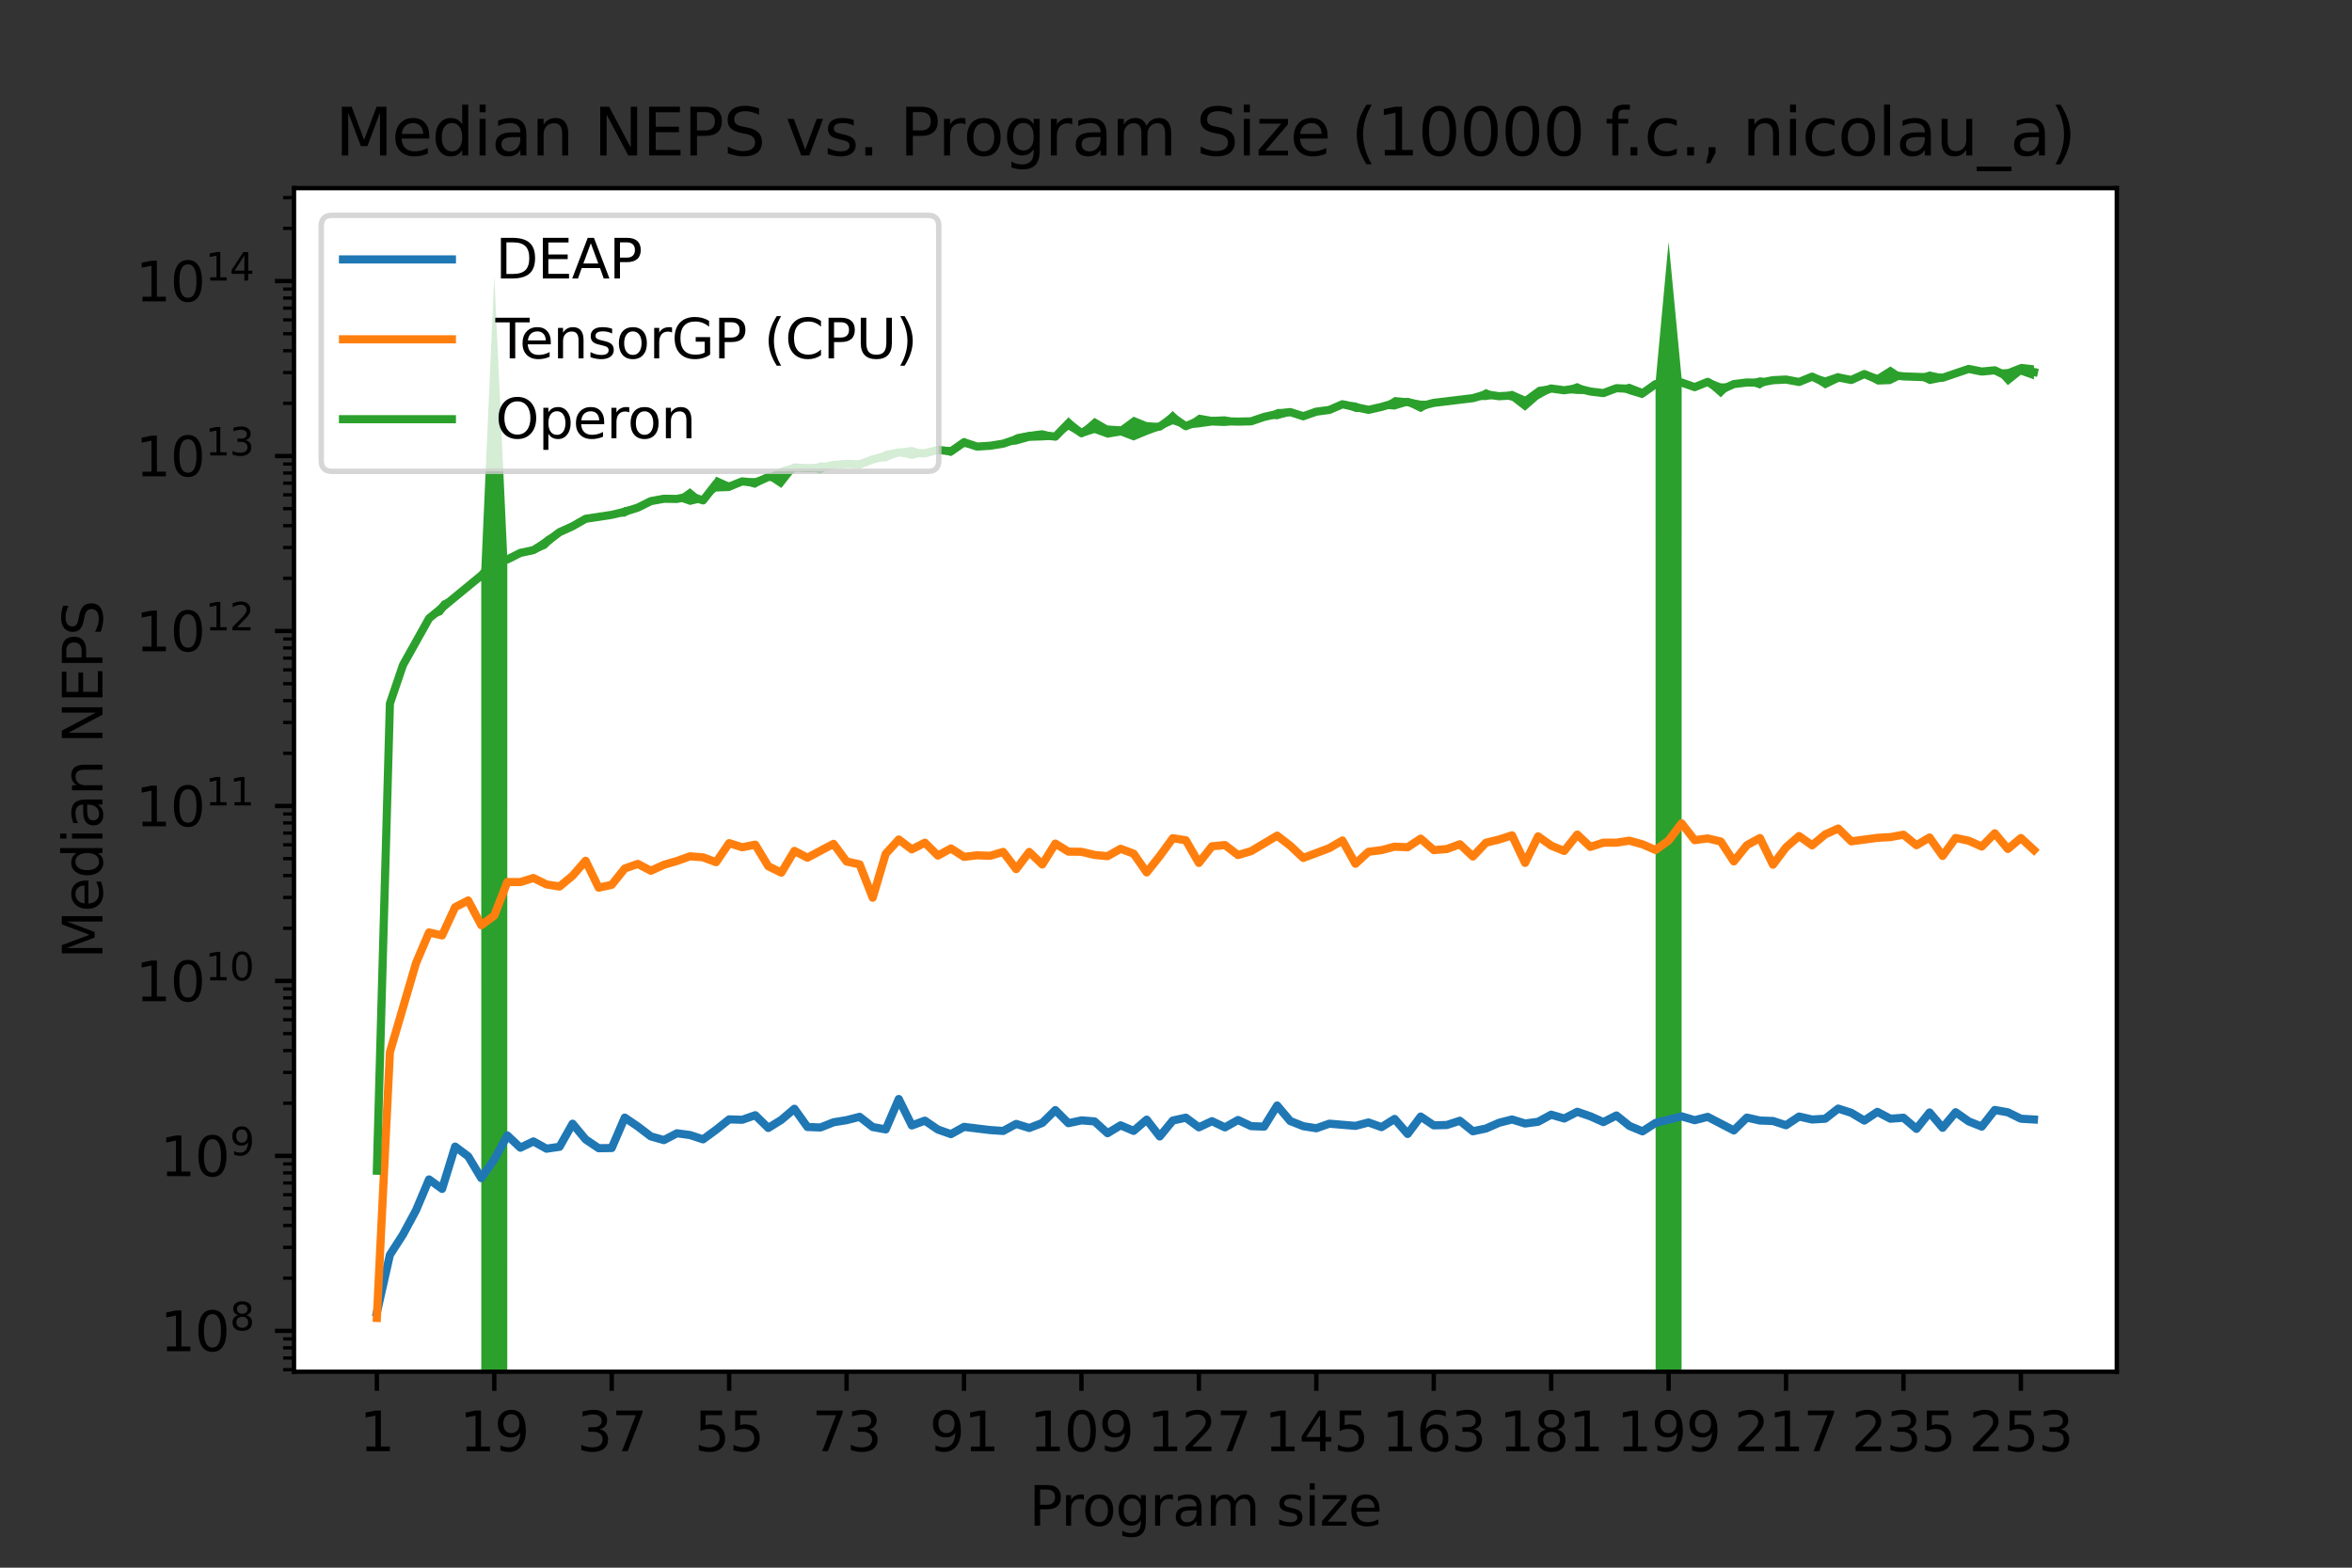 <?xml version="1.0" encoding="utf-8" standalone="no"?>
<!DOCTYPE svg PUBLIC "-//W3C//DTD SVG 1.1//EN"
  "http://www.w3.org/Graphics/SVG/1.1/DTD/svg11.dtd">
<svg xmlns:xlink="http://www.w3.org/1999/xlink" width="432pt" height="288pt" viewBox="0 0 432 288" xmlns="http://www.w3.org/2000/svg" version="1.1">
 <rect x="0" y="0" width="432" height="288" fill="#333333" stroke="none"/>
 <defs>
  <style type="text/css">*{stroke-linejoin: round; stroke-linecap: butt}</style>
 </defs>
 <g id="figure_1">
  <g id="patch_1">
   <path d="M 0 288 
L 432 288 
L 432 0 
L 0 0 
L 0 288 
z
" style="fill: none"/>
  </g>
  <g id="axes_1">
   <g id="patch_2">
    <path d="M 54 252 
L 388.8 252 
L 388.8 34.56 
L 54 34.56 
z
" style="fill: #ffffff"/>
   </g>
   <g id="PolyCollection_1">
    <path d="M 69.218 241.138 
L 69.218 241.138 
L 71.615 230.525 
L 74.011 226.807 
L 76.408 222.355 
L 78.804 216.672 
L 81.201 218.411 
L 83.598 210.643 
L 85.994 212.431 
L 88.391 216.433 
L 90.787 213.017 
L 93.184 208.59 
L 95.58 210.842 
L 97.977 209.693 
L 100.374 211.025 
L 102.77 210.679 
L 105.167 206.438 
L 107.563 209.322 
L 109.96 210.94 
L 112.356 210.904 
L 114.753 205.316 
L 117.149 206.942 
L 119.546 208.77 
L 121.943 209.445 
L 124.339 208.197 
L 126.736 208.518 
L 129.132 209.309 
L 131.529 207.554 
L 133.925 205.642 
L 136.322 205.715 
L 138.719 204.876 
L 141.115 207.218 
L 143.512 205.731 
L 145.908 203.692 
L 148.305 207.038 
L 150.701 207.13 
L 153.098 206.174 
L 155.494 205.785 
L 157.891 205.173 
L 160.288 207.043 
L 162.684 207.484 
L 165.081 201.9 
L 167.477 206.754 
L 169.874 205.877 
L 172.27 207.509 
L 174.667 208.351 
L 177.064 207.021 
L 179.46 207.332 
L 181.857 207.606 
L 184.253 207.767 
L 186.65 206.477 
L 189.046 207.222 
L 191.443 206.299 
L 193.84 203.936 
L 196.236 206.338 
L 198.633 205.828 
L 201.029 206.01 
L 203.426 208.183 
L 205.822 206.736 
L 208.219 207.752 
L 210.615 205.691 
L 213.012 208.778 
L 215.409 205.857 
L 217.805 205.328 
L 220.202 207.103 
L 222.598 205.971 
L 224.995 207.112 
L 227.391 205.756 
L 229.788 206.884 
L 232.185 206.97 
L 234.581 203.097 
L 236.978 205.942 
L 239.374 206.891 
L 241.771 207.272 
L 244.167 206.43 
L 246.564 206.647 
L 248.96 206.836 
L 251.357 206.209 
L 253.754 207.066 
L 256.15 205.559 
L 258.547 208.323 
L 260.943 205.121 
L 263.34 206.738 
L 265.736 206.675 
L 268.133 205.896 
L 270.53 207.826 
L 272.926 207.323 
L 275.323 206.269 
L 277.719 205.658 
L 280.116 206.4 
L 282.512 206.081 
L 284.909 204.779 
L 287.306 205.481 
L 289.702 204.25 
L 292.099 205.072 
L 294.495 206.14 
L 296.892 204.927 
L 299.288 206.846 
L 301.685 207.839 
L 304.081 206.295 
L 306.478 205.738 
L 308.875 205.088 
L 311.271 205.792 
L 313.668 205.182 
L 316.064 206.437 
L 318.461 207.669 
L 320.857 205.314 
L 323.254 205.855 
L 325.651 205.94 
L 328.047 206.717 
L 330.444 205.119 
L 332.84 205.668 
L 335.237 205.523 
L 337.633 203.658 
L 340.03 204.433 
L 342.426 205.861 
L 344.823 204.261 
L 347.22 205.521 
L 349.616 205.342 
L 352.013 207.381 
L 354.409 204.374 
L 356.806 207.19 
L 359.202 204.326 
L 361.599 206.011 
L 363.996 206.968 
L 366.392 203.912 
L 368.789 204.339 
L 371.185 205.522 
L 373.582 205.662 
L 373.582 205.662 
L 373.582 205.662 
L 371.185 205.522 
L 368.789 204.339 
L 366.392 203.912 
L 363.996 206.968 
L 361.599 206.011 
L 359.202 204.326 
L 356.806 207.19 
L 354.409 204.374 
L 352.013 207.381 
L 349.616 205.342 
L 347.22 205.521 
L 344.823 204.261 
L 342.426 205.861 
L 340.03 204.433 
L 337.633 203.658 
L 335.237 205.523 
L 332.84 205.668 
L 330.444 205.119 
L 328.047 206.717 
L 325.651 205.94 
L 323.254 205.855 
L 320.857 205.314 
L 318.461 207.669 
L 316.064 206.437 
L 313.668 205.182 
L 311.271 205.792 
L 308.875 205.088 
L 306.478 205.738 
L 304.081 206.295 
L 301.685 207.839 
L 299.288 206.846 
L 296.892 204.927 
L 294.495 206.14 
L 292.099 205.072 
L 289.702 204.25 
L 287.306 205.481 
L 284.909 204.779 
L 282.512 206.081 
L 280.116 206.4 
L 277.719 205.658 
L 275.323 206.269 
L 272.926 207.323 
L 270.53 207.826 
L 268.133 205.896 
L 265.736 206.675 
L 263.34 206.738 
L 260.943 205.121 
L 258.547 208.323 
L 256.15 205.559 
L 253.754 207.066 
L 251.357 206.209 
L 248.96 206.836 
L 246.564 206.647 
L 244.167 206.43 
L 241.771 207.272 
L 239.374 206.891 
L 236.978 205.942 
L 234.581 203.097 
L 232.185 206.97 
L 229.788 206.884 
L 227.391 205.756 
L 224.995 207.112 
L 222.598 205.971 
L 220.202 207.103 
L 217.805 205.328 
L 215.409 205.857 
L 213.012 208.778 
L 210.615 205.691 
L 208.219 207.752 
L 205.822 206.736 
L 203.426 208.183 
L 201.029 206.01 
L 198.633 205.828 
L 196.236 206.338 
L 193.84 203.936 
L 191.443 206.299 
L 189.046 207.222 
L 186.65 206.477 
L 184.253 207.767 
L 181.857 207.606 
L 179.46 207.332 
L 177.064 207.021 
L 174.667 208.351 
L 172.27 207.509 
L 169.874 205.877 
L 167.477 206.754 
L 165.081 201.9 
L 162.684 207.484 
L 160.288 207.043 
L 157.891 205.173 
L 155.494 205.785 
L 153.098 206.174 
L 150.701 207.13 
L 148.305 207.038 
L 145.908 203.692 
L 143.512 205.731 
L 141.115 207.218 
L 138.719 204.876 
L 136.322 205.715 
L 133.925 205.642 
L 131.529 207.554 
L 129.132 209.309 
L 126.736 208.518 
L 124.339 208.197 
L 121.943 209.445 
L 119.546 208.77 
L 117.149 206.942 
L 114.753 205.316 
L 112.356 210.904 
L 109.96 210.94 
L 107.563 209.322 
L 105.167 206.438 
L 102.77 210.679 
L 100.374 211.025 
L 97.977 209.693 
L 95.58 210.842 
L 93.184 208.59 
L 90.787 213.017 
L 88.391 216.433 
L 85.994 212.431 
L 83.598 210.643 
L 81.201 218.411 
L 78.804 216.672 
L 76.408 222.355 
L 74.011 226.807 
L 71.615 230.525 
L 69.218 241.138 
z
" clip-path="url(#ped80be4ebb)" style="fill: #1f77b4"/>
   </g>
   <g id="PolyCollection_2">
    <path d="M 69.218 242.116 
L 69.218 242.116 
L 71.615 193.3 
L 74.011 185.198 
L 76.408 176.945 
L 78.804 171.3 
L 81.201 171.844 
L 83.598 166.651 
L 85.994 165.427 
L 88.391 169.972 
L 90.787 168.2 
L 93.184 162.033 
L 95.58 162.046 
L 97.977 161.299 
L 100.374 162.479 
L 102.77 162.865 
L 105.167 160.883 
L 107.563 158.127 
L 109.96 163.077 
L 112.356 162.549 
L 114.753 159.553 
L 117.149 158.708 
L 119.546 159.966 
L 121.943 158.873 
L 124.339 158.174 
L 126.736 157.314 
L 129.132 157.498 
L 131.529 158.395 
L 133.925 154.893 
L 136.322 155.65 
L 138.719 155.171 
L 141.115 159.139 
L 143.512 160.315 
L 145.908 156.32 
L 148.305 157.57 
L 150.701 156.332 
L 153.098 155.022 
L 155.494 158.266 
L 157.891 158.793 
L 160.288 164.92 
L 162.684 156.852 
L 165.081 154.227 
L 167.477 156.037 
L 169.874 154.811 
L 172.27 157.182 
L 174.667 155.87 
L 177.064 157.414 
L 179.46 157.127 
L 181.857 157.219 
L 184.253 156.509 
L 186.65 159.665 
L 189.046 156.513 
L 191.443 158.817 
L 193.84 154.972 
L 196.236 156.453 
L 198.633 156.483 
L 201.029 157.058 
L 203.426 157.291 
L 205.822 155.927 
L 208.219 156.824 
L 210.615 160.271 
L 213.012 157.275 
L 215.409 153.988 
L 217.805 154.366 
L 220.202 158.532 
L 222.598 155.477 
L 224.995 155.243 
L 227.391 157.081 
L 229.788 156.368 
L 232.185 154.959 
L 234.581 153.516 
L 236.978 155.363 
L 239.374 157.609 
L 241.771 156.729 
L 244.167 155.806 
L 246.564 154.407 
L 248.96 158.684 
L 251.357 156.477 
L 253.754 156.179 
L 256.15 155.539 
L 258.547 155.649 
L 260.943 154.062 
L 263.34 156.17 
L 265.736 155.983 
L 268.133 155.094 
L 270.53 157.348 
L 272.926 154.818 
L 275.323 154.23 
L 277.719 153.462 
L 280.116 158.522 
L 282.512 153.643 
L 284.909 155.352 
L 287.306 156.329 
L 289.702 153.312 
L 292.099 155.585 
L 294.495 154.803 
L 296.892 154.806 
L 299.288 154.44 
L 301.685 155.111 
L 304.081 156.152 
L 306.478 154.418 
L 308.875 151.258 
L 311.271 154.346 
L 313.668 154.026 
L 316.064 154.595 
L 318.461 158.253 
L 320.857 155.268 
L 323.254 153.956 
L 325.651 158.856 
L 328.047 155.666 
L 330.444 153.589 
L 332.84 155.296 
L 335.237 153.292 
L 337.633 152.205 
L 340.03 154.563 
L 342.426 154.21 
L 344.823 153.918 
L 347.22 153.781 
L 349.616 153.345 
L 352.013 155.274 
L 354.409 153.855 
L 356.806 157.249 
L 359.202 153.942 
L 361.599 154.447 
L 363.996 155.519 
L 366.392 153.081 
L 368.789 155.964 
L 371.185 153.953 
L 373.582 156.162 
L 373.582 156.162 
L 373.582 156.162 
L 371.185 153.953 
L 368.789 155.964 
L 366.392 153.081 
L 363.996 155.519 
L 361.599 154.447 
L 359.202 153.942 
L 356.806 157.249 
L 354.409 153.855 
L 352.013 155.274 
L 349.616 153.345 
L 347.22 153.781 
L 344.823 153.918 
L 342.426 154.21 
L 340.03 154.563 
L 337.633 152.205 
L 335.237 153.292 
L 332.84 155.296 
L 330.444 153.589 
L 328.047 155.666 
L 325.651 158.856 
L 323.254 153.956 
L 320.857 155.268 
L 318.461 158.253 
L 316.064 154.595 
L 313.668 154.026 
L 311.271 154.346 
L 308.875 151.258 
L 306.478 154.418 
L 304.081 156.152 
L 301.685 155.111 
L 299.288 154.44 
L 296.892 154.806 
L 294.495 154.803 
L 292.099 155.585 
L 289.702 153.312 
L 287.306 156.329 
L 284.909 155.352 
L 282.512 153.643 
L 280.116 158.522 
L 277.719 153.462 
L 275.323 154.23 
L 272.926 154.818 
L 270.53 157.348 
L 268.133 155.094 
L 265.736 155.983 
L 263.34 156.17 
L 260.943 154.062 
L 258.547 155.649 
L 256.15 155.539 
L 253.754 156.179 
L 251.357 156.477 
L 248.96 158.684 
L 246.564 154.407 
L 244.167 155.806 
L 241.771 156.729 
L 239.374 157.609 
L 236.978 155.363 
L 234.581 153.516 
L 232.185 154.959 
L 229.788 156.368 
L 227.391 157.081 
L 224.995 155.243 
L 222.598 155.477 
L 220.202 158.532 
L 217.805 154.366 
L 215.409 153.988 
L 213.012 157.275 
L 210.615 160.271 
L 208.219 156.824 
L 205.822 155.927 
L 203.426 157.291 
L 201.029 157.058 
L 198.633 156.483 
L 196.236 156.453 
L 193.84 154.972 
L 191.443 158.817 
L 189.046 156.513 
L 186.65 159.665 
L 184.253 156.509 
L 181.857 157.219 
L 179.46 157.127 
L 177.064 157.414 
L 174.667 155.87 
L 172.27 157.182 
L 169.874 154.811 
L 167.477 156.037 
L 165.081 154.227 
L 162.684 156.852 
L 160.288 164.92 
L 157.891 158.793 
L 155.494 158.266 
L 153.098 155.022 
L 150.701 156.332 
L 148.305 157.57 
L 145.908 156.32 
L 143.512 160.315 
L 141.115 159.139 
L 138.719 155.171 
L 136.322 155.65 
L 133.925 154.893 
L 131.529 158.395 
L 129.132 157.498 
L 126.736 157.314 
L 124.339 158.174 
L 121.943 158.873 
L 119.546 159.966 
L 117.149 158.708 
L 114.753 159.553 
L 112.356 162.549 
L 109.96 163.077 
L 107.563 158.127 
L 105.167 160.883 
L 102.77 162.865 
L 100.374 162.479 
L 97.977 161.299 
L 95.58 162.046 
L 93.184 162.033 
L 90.787 168.2 
L 88.391 169.972 
L 85.994 165.427 
L 83.598 166.651 
L 81.201 171.844 
L 78.804 171.3 
L 76.408 176.945 
L 74.011 185.198 
L 71.615 193.3 
L 69.218 242.116 
z
" clip-path="url(#ped80be4ebb)" style="fill: #ff7f0e"/>
   </g>
   <g id="PolyCollection_3">
    <path d="M 69.218 214.793 
L 69.218 215.345 
L 71.615 129.428 
L 74.011 122.36 
L 76.408 118.446 
L 78.804 113.814 
L 81.201 112.947 
L 83.598 109.7 
L 85.994 108.156 
L 88.391 106.696 
L 90.787 32644.62 
L 93.184 102.981 
L 95.58 101.89 
L 97.977 101.773 
L 100.374 100.724 
L 102.77 98.345 
L 105.167 97.374 
L 107.563 95.888 
L 109.96 95.437 
L 112.356 94.813 
L 114.753 94.933 
L 117.149 93.599 
L 119.546 92.721 
L 121.943 92.283 
L 124.339 91.926 
L 126.736 92.769 
L 129.132 92.186 
L 131.529 90.303 
L 133.925 90.214 
L 136.322 88.956 
L 138.719 89.634 
L 141.115 88.051 
L 143.512 89.647 
L 145.908 86.59 
L 148.305 86.277 
L 150.701 87.004 
L 153.098 85.574 
L 155.494 85.551 
L 157.891 86.139 
L 160.288 84.704 
L 162.684 84.787 
L 165.081 83.773 
L 167.477 84.316 
L 169.874 83.721 
L 172.27 83.089 
L 174.667 83.781 
L 177.064 82.11 
L 179.46 82.324 
L 181.857 81.969 
L 184.253 81.806 
L 186.65 81.674 
L 189.046 80.997 
L 191.443 80.911 
L 193.84 80.782 
L 196.236 78.96 
L 198.633 80.321 
L 201.029 79.56 
L 203.426 80.421 
L 205.822 80.01 
L 208.219 80.931 
L 210.615 79.928 
L 213.012 79.029 
L 215.409 77.954 
L 217.805 78.756 
L 220.202 78.519 
L 222.598 78.178 
L 224.995 78.257 
L 227.391 77.918 
L 229.788 77.966 
L 232.185 76.745 
L 234.581 77.034 
L 236.978 76.356 
L 239.374 77.196 
L 241.771 75.882 
L 244.167 75.684 
L 246.564 74.752 
L 248.96 75.693 
L 251.357 75.686 
L 253.754 75.05 
L 256.15 75.251 
L 258.547 74.52 
L 260.943 75.72 
L 263.34 74.384 
L 265.736 74.272 
L 268.133 73.831 
L 270.53 73.441 
L 272.926 73.501 
L 275.323 73.063 
L 277.719 73.609 
L 280.116 75.467 
L 282.512 73.37 
L 284.909 72.021 
L 287.306 72.144 
L 289.702 72.386 
L 292.099 72.362 
L 294.495 72.809 
L 296.892 71.498 
L 299.288 72.438 
L 301.685 73.158 
L 304.081 70.882 
L 306.478 32644.62 
L 308.875 71.021 
L 311.271 71.534 
L 313.668 70.868 
L 316.064 72.993 
L 318.461 70.646 
L 320.857 70.513 
L 323.254 71.392 
L 325.651 69.929 
L 328.047 70.241 
L 330.444 70.708 
L 332.84 69.79 
L 335.237 71.378 
L 337.633 70.202 
L 340.03 69.879 
L 342.426 69.291 
L 344.823 70.652 
L 347.22 70.568 
L 349.616 69.392 
L 352.013 69.44 
L 354.409 70.567 
L 356.806 70.081 
L 359.202 68.846 
L 361.599 68.027 
L 363.996 68.359 
L 366.392 68.108 
L 368.789 70.758 
L 371.185 68.846 
L 373.582 69.692 
L 373.582 67.11 
L 373.582 67.11 
L 371.185 66.84 
L 368.789 67.791 
L 366.392 67.949 
L 363.996 68.155 
L 361.599 67.527 
L 359.202 68.256 
L 356.806 68.753 
L 354.409 68.231 
L 352.013 69.012 
L 349.616 68.908 
L 347.22 67.325 
L 344.823 68.836 
L 342.426 68.168 
L 340.03 69.732 
L 337.633 68.518 
L 335.237 69.309 
L 332.84 68.62 
L 330.444 69.651 
L 328.047 69.233 
L 325.651 69.762 
L 323.254 69.297 
L 320.857 70.023 
L 318.461 70.474 
L 316.064 70.416 
L 313.668 69.475 
L 311.271 70.718 
L 308.875 69.561 
L 306.478 44.444 
L 304.081 70.249 
L 301.685 71.426 
L 299.288 70.481 
L 296.892 71.136 
L 294.495 71.644 
L 292.099 71.498 
L 289.702 70.365 
L 287.306 71.265 
L 284.909 70.747 
L 282.512 71.081 
L 280.116 72.829 
L 277.719 71.771 
L 275.323 72.519 
L 272.926 71.465 
L 270.53 72.854 
L 268.133 73.224 
L 265.736 73.175 
L 263.34 73.648 
L 260.943 73.594 
L 258.547 73.166 
L 256.15 72.93 
L 253.754 74.459 
L 251.357 74.915 
L 248.96 73.916 
L 246.564 73.804 
L 244.167 74.941 
L 241.771 75.377 
L 239.374 75.77 
L 236.978 75.076 
L 234.581 75.141 
L 232.185 76.432 
L 229.788 76.864 
L 227.391 77.003 
L 224.995 76.476 
L 222.598 76.58 
L 220.202 76.159 
L 217.805 77.854 
L 215.409 75.511 
L 213.012 77.737 
L 210.615 77.53 
L 208.219 76.548 
L 205.822 78.315 
L 203.426 78.157 
L 201.029 76.764 
L 198.633 78.868 
L 196.236 76.645 
L 193.84 79.668 
L 191.443 79.025 
L 189.046 79.327 
L 186.65 79.787 
L 184.253 81.211 
L 181.857 81.812 
L 179.46 81.762 
L 177.064 80.436 
L 174.667 82.127 
L 172.27 82.2 
L 169.874 82.859 
L 167.477 82.085 
L 165.081 82.471 
L 162.684 82.797 
L 160.288 84.119 
L 157.891 84.538 
L 155.494 84.909 
L 153.098 85.281 
L 150.701 84.908 
L 148.305 85.76 
L 145.908 85.202 
L 143.512 85.894 
L 141.115 87.217 
L 138.719 87.821 
L 136.322 87.927 
L 133.925 88.644 
L 131.529 87.56 
L 129.132 91.671 
L 126.736 89.685 
L 124.339 91.4 
L 121.943 90.999 
L 119.546 91.43 
L 117.149 92.917 
L 114.753 93.135 
L 112.356 94.351 
L 109.96 94.567 
L 107.563 94.75 
L 105.167 96.013 
L 102.77 97.206 
L 100.374 98.522 
L 97.977 100.388 
L 95.58 101.261 
L 93.184 102.579 
L 90.787 50.625 
L 88.391 104.816 
L 85.994 107.153 
L 83.598 109.305 
L 81.201 110.404 
L 78.804 113.403 
L 76.408 117.521 
L 74.011 122.014 
L 71.615 129.071 
L 69.218 214.793 
z
" clip-path="url(#ped80be4ebb)" style="fill: #2ca02c"/>
   </g>
   <g id="matplotlib.axis_1">
    <g id="xtick_1">
     <g id="line2d_1">
      <defs>
       <path id="maa25054253" d="M 0 0 
L 0 3.5 
" style="stroke: #000000; stroke-width: 0.8"/>
      </defs>
      <g>
       <use xlink:href="#maa25054253" x="69.218" y="252" style="stroke: #000000; stroke-width: 0.8"/>
      </g>
     </g>
     <g id="text_1">
      <!-- 1 -->
      <g transform="translate(66.037 266.598)scale(0.1 -0.1)">
       <defs>
        <path id="DejaVuSans-31" d="M 794 531 
L 1825 531 
L 1825 4091 
L 703 3866 
L 703 4441 
L 1819 4666 
L 2450 4666 
L 2450 531 
L 3481 531 
L 3481 0 
L 794 0 
L 794 531 
z
" transform="scale(0.016)"/>
       </defs>
       <use xlink:href="#DejaVuSans-31"/>
      </g>
     </g>
    </g>
    <g id="xtick_2">
     <g id="line2d_2">
      <g>
       <use xlink:href="#maa25054253" x="90.787" y="252" style="stroke: #000000; stroke-width: 0.8"/>
      </g>
     </g>
     <g id="text_2">
      <!-- 19 -->
      <g transform="translate(84.425 266.598)scale(0.1 -0.1)">
       <defs>
        <path id="DejaVuSans-39" d="M 703 97 
L 703 672 
Q 941 559 1184 500 
Q 1428 441 1663 441 
Q 2288 441 2617 861 
Q 2947 1281 2994 2138 
Q 2813 1869 2534 1725 
Q 2256 1581 1919 1581 
Q 1219 1581 811 2004 
Q 403 2428 403 3163 
Q 403 3881 828 4315 
Q 1253 4750 1959 4750 
Q 2769 4750 3195 4129 
Q 3622 3509 3622 2328 
Q 3622 1225 3098 567 
Q 2575 -91 1691 -91 
Q 1453 -91 1209 -44 
Q 966 3 703 97 
z
M 1959 2075 
Q 2384 2075 2632 2365 
Q 2881 2656 2881 3163 
Q 2881 3666 2632 3958 
Q 2384 4250 1959 4250 
Q 1534 4250 1286 3958 
Q 1038 3666 1038 3163 
Q 1038 2656 1286 2365 
Q 1534 2075 1959 2075 
z
" transform="scale(0.016)"/>
       </defs>
       <use xlink:href="#DejaVuSans-31"/>
       <use xlink:href="#DejaVuSans-39" x="63.623"/>
      </g>
     </g>
    </g>
    <g id="xtick_3">
     <g id="line2d_3">
      <g>
       <use xlink:href="#maa25054253" x="112.356" y="252" style="stroke: #000000; stroke-width: 0.8"/>
      </g>
     </g>
     <g id="text_3">
      <!-- 37 -->
      <g transform="translate(105.994 266.598)scale(0.1 -0.1)">
       <defs>
        <path id="DejaVuSans-33" d="M 2597 2516 
Q 3050 2419 3304 2112 
Q 3559 1806 3559 1356 
Q 3559 666 3084 287 
Q 2609 -91 1734 -91 
Q 1441 -91 1130 -33 
Q 819 25 488 141 
L 488 750 
Q 750 597 1062 519 
Q 1375 441 1716 441 
Q 2309 441 2620 675 
Q 2931 909 2931 1356 
Q 2931 1769 2642 2001 
Q 2353 2234 1838 2234 
L 1294 2234 
L 1294 2753 
L 1863 2753 
Q 2328 2753 2575 2939 
Q 2822 3125 2822 3475 
Q 2822 3834 2567 4026 
Q 2313 4219 1838 4219 
Q 1578 4219 1281 4162 
Q 984 4106 628 3988 
L 628 4550 
Q 988 4650 1302 4700 
Q 1616 4750 1894 4750 
Q 2613 4750 3031 4423 
Q 3450 4097 3450 3541 
Q 3450 3153 3228 2886 
Q 3006 2619 2597 2516 
z
" transform="scale(0.016)"/>
        <path id="DejaVuSans-37" d="M 525 4666 
L 3525 4666 
L 3525 4397 
L 1831 0 
L 1172 0 
L 2766 4134 
L 525 4134 
L 525 4666 
z
" transform="scale(0.016)"/>
       </defs>
       <use xlink:href="#DejaVuSans-33"/>
       <use xlink:href="#DejaVuSans-37" x="63.623"/>
      </g>
     </g>
    </g>
    <g id="xtick_4">
     <g id="line2d_4">
      <g>
       <use xlink:href="#maa25054253" x="133.925" y="252" style="stroke: #000000; stroke-width: 0.8"/>
      </g>
     </g>
     <g id="text_4">
      <!-- 55 -->
      <g transform="translate(127.563 266.598)scale(0.1 -0.1)">
       <defs>
        <path id="DejaVuSans-35" d="M 691 4666 
L 3169 4666 
L 3169 4134 
L 1269 4134 
L 1269 2991 
Q 1406 3038 1543 3061 
Q 1681 3084 1819 3084 
Q 2600 3084 3056 2656 
Q 3513 2228 3513 1497 
Q 3513 744 3044 326 
Q 2575 -91 1722 -91 
Q 1428 -91 1123 -41 
Q 819 9 494 109 
L 494 744 
Q 775 591 1075 516 
Q 1375 441 1709 441 
Q 2250 441 2565 725 
Q 2881 1009 2881 1497 
Q 2881 1984 2565 2268 
Q 2250 2553 1709 2553 
Q 1456 2553 1204 2497 
Q 953 2441 691 2322 
L 691 4666 
z
" transform="scale(0.016)"/>
       </defs>
       <use xlink:href="#DejaVuSans-35"/>
       <use xlink:href="#DejaVuSans-35" x="63.623"/>
      </g>
     </g>
    </g>
    <g id="xtick_5">
     <g id="line2d_5">
      <g>
       <use xlink:href="#maa25054253" x="155.494" y="252" style="stroke: #000000; stroke-width: 0.8"/>
      </g>
     </g>
     <g id="text_5">
      <!-- 73 -->
      <g transform="translate(149.132 266.598)scale(0.1 -0.1)">
       <use xlink:href="#DejaVuSans-37"/>
       <use xlink:href="#DejaVuSans-33" x="63.623"/>
      </g>
     </g>
    </g>
    <g id="xtick_6">
     <g id="line2d_6">
      <g>
       <use xlink:href="#maa25054253" x="177.064" y="252" style="stroke: #000000; stroke-width: 0.8"/>
      </g>
     </g>
     <g id="text_6">
      <!-- 91 -->
      <g transform="translate(170.701 266.598)scale(0.1 -0.1)">
       <use xlink:href="#DejaVuSans-39"/>
       <use xlink:href="#DejaVuSans-31" x="63.623"/>
      </g>
     </g>
    </g>
    <g id="xtick_7">
     <g id="line2d_7">
      <g>
       <use xlink:href="#maa25054253" x="198.633" y="252" style="stroke: #000000; stroke-width: 0.8"/>
      </g>
     </g>
     <g id="text_7">
      <!-- 109 -->
      <g transform="translate(189.089 266.598)scale(0.1 -0.1)">
       <defs>
        <path id="DejaVuSans-30" d="M 2034 4250 
Q 1547 4250 1301 3770 
Q 1056 3291 1056 2328 
Q 1056 1369 1301 889 
Q 1547 409 2034 409 
Q 2525 409 2770 889 
Q 3016 1369 3016 2328 
Q 3016 3291 2770 3770 
Q 2525 4250 2034 4250 
z
M 2034 4750 
Q 2819 4750 3233 4129 
Q 3647 3509 3647 2328 
Q 3647 1150 3233 529 
Q 2819 -91 2034 -91 
Q 1250 -91 836 529 
Q 422 1150 422 2328 
Q 422 3509 836 4129 
Q 1250 4750 2034 4750 
z
" transform="scale(0.016)"/>
       </defs>
       <use xlink:href="#DejaVuSans-31"/>
       <use xlink:href="#DejaVuSans-30" x="63.623"/>
       <use xlink:href="#DejaVuSans-39" x="127.246"/>
      </g>
     </g>
    </g>
    <g id="xtick_8">
     <g id="line2d_8">
      <g>
       <use xlink:href="#maa25054253" x="220.202" y="252" style="stroke: #000000; stroke-width: 0.8"/>
      </g>
     </g>
     <g id="text_8">
      <!-- 127 -->
      <g transform="translate(210.658 266.598)scale(0.1 -0.1)">
       <defs>
        <path id="DejaVuSans-32" d="M 1228 531 
L 3431 531 
L 3431 0 
L 469 0 
L 469 531 
Q 828 903 1448 1529 
Q 2069 2156 2228 2338 
Q 2531 2678 2651 2914 
Q 2772 3150 2772 3378 
Q 2772 3750 2511 3984 
Q 2250 4219 1831 4219 
Q 1534 4219 1204 4116 
Q 875 4013 500 3803 
L 500 4441 
Q 881 4594 1212 4672 
Q 1544 4750 1819 4750 
Q 2544 4750 2975 4387 
Q 3406 4025 3406 3419 
Q 3406 3131 3298 2873 
Q 3191 2616 2906 2266 
Q 2828 2175 2409 1742 
Q 1991 1309 1228 531 
z
" transform="scale(0.016)"/>
       </defs>
       <use xlink:href="#DejaVuSans-31"/>
       <use xlink:href="#DejaVuSans-32" x="63.623"/>
       <use xlink:href="#DejaVuSans-37" x="127.246"/>
      </g>
     </g>
    </g>
    <g id="xtick_9">
     <g id="line2d_9">
      <g>
       <use xlink:href="#maa25054253" x="241.771" y="252" style="stroke: #000000; stroke-width: 0.8"/>
      </g>
     </g>
     <g id="text_9">
      <!-- 145 -->
      <g transform="translate(232.227 266.598)scale(0.1 -0.1)">
       <defs>
        <path id="DejaVuSans-34" d="M 2419 4116 
L 825 1625 
L 2419 1625 
L 2419 4116 
z
M 2253 4666 
L 3047 4666 
L 3047 1625 
L 3713 1625 
L 3713 1100 
L 3047 1100 
L 3047 0 
L 2419 0 
L 2419 1100 
L 313 1100 
L 313 1709 
L 2253 4666 
z
" transform="scale(0.016)"/>
       </defs>
       <use xlink:href="#DejaVuSans-31"/>
       <use xlink:href="#DejaVuSans-34" x="63.623"/>
       <use xlink:href="#DejaVuSans-35" x="127.246"/>
      </g>
     </g>
    </g>
    <g id="xtick_10">
     <g id="line2d_10">
      <g>
       <use xlink:href="#maa25054253" x="263.34" y="252" style="stroke: #000000; stroke-width: 0.8"/>
      </g>
     </g>
     <g id="text_10">
      <!-- 163 -->
      <g transform="translate(253.796 266.598)scale(0.1 -0.1)">
       <defs>
        <path id="DejaVuSans-36" d="M 2113 2584 
Q 1688 2584 1439 2293 
Q 1191 2003 1191 1497 
Q 1191 994 1439 701 
Q 1688 409 2113 409 
Q 2538 409 2786 701 
Q 3034 994 3034 1497 
Q 3034 2003 2786 2293 
Q 2538 2584 2113 2584 
z
M 3366 4563 
L 3366 3988 
Q 3128 4100 2886 4159 
Q 2644 4219 2406 4219 
Q 1781 4219 1451 3797 
Q 1122 3375 1075 2522 
Q 1259 2794 1537 2939 
Q 1816 3084 2150 3084 
Q 2853 3084 3261 2657 
Q 3669 2231 3669 1497 
Q 3669 778 3244 343 
Q 2819 -91 2113 -91 
Q 1303 -91 875 529 
Q 447 1150 447 2328 
Q 447 3434 972 4092 
Q 1497 4750 2381 4750 
Q 2619 4750 2861 4703 
Q 3103 4656 3366 4563 
z
" transform="scale(0.016)"/>
       </defs>
       <use xlink:href="#DejaVuSans-31"/>
       <use xlink:href="#DejaVuSans-36" x="63.623"/>
       <use xlink:href="#DejaVuSans-33" x="127.246"/>
      </g>
     </g>
    </g>
    <g id="xtick_11">
     <g id="line2d_11">
      <g>
       <use xlink:href="#maa25054253" x="284.909" y="252" style="stroke: #000000; stroke-width: 0.8"/>
      </g>
     </g>
     <g id="text_11">
      <!-- 181 -->
      <g transform="translate(275.365 266.598)scale(0.1 -0.1)">
       <defs>
        <path id="DejaVuSans-38" d="M 2034 2216 
Q 1584 2216 1326 1975 
Q 1069 1734 1069 1313 
Q 1069 891 1326 650 
Q 1584 409 2034 409 
Q 2484 409 2743 651 
Q 3003 894 3003 1313 
Q 3003 1734 2745 1975 
Q 2488 2216 2034 2216 
z
M 1403 2484 
Q 997 2584 770 2862 
Q 544 3141 544 3541 
Q 544 4100 942 4425 
Q 1341 4750 2034 4750 
Q 2731 4750 3128 4425 
Q 3525 4100 3525 3541 
Q 3525 3141 3298 2862 
Q 3072 2584 2669 2484 
Q 3125 2378 3379 2068 
Q 3634 1759 3634 1313 
Q 3634 634 3220 271 
Q 2806 -91 2034 -91 
Q 1263 -91 848 271 
Q 434 634 434 1313 
Q 434 1759 690 2068 
Q 947 2378 1403 2484 
z
M 1172 3481 
Q 1172 3119 1398 2916 
Q 1625 2713 2034 2713 
Q 2441 2713 2670 2916 
Q 2900 3119 2900 3481 
Q 2900 3844 2670 4047 
Q 2441 4250 2034 4250 
Q 1625 4250 1398 4047 
Q 1172 3844 1172 3481 
z
" transform="scale(0.016)"/>
       </defs>
       <use xlink:href="#DejaVuSans-31"/>
       <use xlink:href="#DejaVuSans-38" x="63.623"/>
       <use xlink:href="#DejaVuSans-31" x="127.246"/>
      </g>
     </g>
    </g>
    <g id="xtick_12">
     <g id="line2d_12">
      <g>
       <use xlink:href="#maa25054253" x="306.478" y="252" style="stroke: #000000; stroke-width: 0.8"/>
      </g>
     </g>
     <g id="text_12">
      <!-- 199 -->
      <g transform="translate(296.934 266.598)scale(0.1 -0.1)">
       <use xlink:href="#DejaVuSans-31"/>
       <use xlink:href="#DejaVuSans-39" x="63.623"/>
       <use xlink:href="#DejaVuSans-39" x="127.246"/>
      </g>
     </g>
    </g>
    <g id="xtick_13">
     <g id="line2d_13">
      <g>
       <use xlink:href="#maa25054253" x="328.047" y="252" style="stroke: #000000; stroke-width: 0.8"/>
      </g>
     </g>
     <g id="text_13">
      <!-- 217 -->
      <g transform="translate(318.503 266.598)scale(0.1 -0.1)">
       <use xlink:href="#DejaVuSans-32"/>
       <use xlink:href="#DejaVuSans-31" x="63.623"/>
       <use xlink:href="#DejaVuSans-37" x="127.246"/>
      </g>
     </g>
    </g>
    <g id="xtick_14">
     <g id="line2d_14">
      <g>
       <use xlink:href="#maa25054253" x="349.616" y="252" style="stroke: #000000; stroke-width: 0.8"/>
      </g>
     </g>
     <g id="text_14">
      <!-- 235 -->
      <g transform="translate(340.072 266.598)scale(0.1 -0.1)">
       <use xlink:href="#DejaVuSans-32"/>
       <use xlink:href="#DejaVuSans-33" x="63.623"/>
       <use xlink:href="#DejaVuSans-35" x="127.246"/>
      </g>
     </g>
    </g>
    <g id="xtick_15">
     <g id="line2d_15">
      <g>
       <use xlink:href="#maa25054253" x="371.185" y="252" style="stroke: #000000; stroke-width: 0.8"/>
      </g>
     </g>
     <g id="text_15">
      <!-- 253 -->
      <g transform="translate(361.642 266.598)scale(0.1 -0.1)">
       <use xlink:href="#DejaVuSans-32"/>
       <use xlink:href="#DejaVuSans-35" x="63.623"/>
       <use xlink:href="#DejaVuSans-33" x="127.246"/>
      </g>
     </g>
    </g>
    <g id="text_16">
     <!-- Program size -->
     <g transform="translate(189.023 280.277)scale(0.1 -0.1)">
      <defs>
       <path id="DejaVuSans-50" d="M 1259 4147 
L 1259 2394 
L 2053 2394 
Q 2494 2394 2734 2622 
Q 2975 2850 2975 3272 
Q 2975 3691 2734 3919 
Q 2494 4147 2053 4147 
L 1259 4147 
z
M 628 4666 
L 2053 4666 
Q 2838 4666 3239 4311 
Q 3641 3956 3641 3272 
Q 3641 2581 3239 2228 
Q 2838 1875 2053 1875 
L 1259 1875 
L 1259 0 
L 628 0 
L 628 4666 
z
" transform="scale(0.016)"/>
       <path id="DejaVuSans-72" d="M 2631 2963 
Q 2534 3019 2420 3045 
Q 2306 3072 2169 3072 
Q 1681 3072 1420 2755 
Q 1159 2438 1159 1844 
L 1159 0 
L 581 0 
L 581 3500 
L 1159 3500 
L 1159 2956 
Q 1341 3275 1631 3429 
Q 1922 3584 2338 3584 
Q 2397 3584 2469 3576 
Q 2541 3569 2628 3553 
L 2631 2963 
z
" transform="scale(0.016)"/>
       <path id="DejaVuSans-6f" d="M 1959 3097 
Q 1497 3097 1228 2736 
Q 959 2375 959 1747 
Q 959 1119 1226 758 
Q 1494 397 1959 397 
Q 2419 397 2687 759 
Q 2956 1122 2956 1747 
Q 2956 2369 2687 2733 
Q 2419 3097 1959 3097 
z
M 1959 3584 
Q 2709 3584 3137 3096 
Q 3566 2609 3566 1747 
Q 3566 888 3137 398 
Q 2709 -91 1959 -91 
Q 1206 -91 779 398 
Q 353 888 353 1747 
Q 353 2609 779 3096 
Q 1206 3584 1959 3584 
z
" transform="scale(0.016)"/>
       <path id="DejaVuSans-67" d="M 2906 1791 
Q 2906 2416 2648 2759 
Q 2391 3103 1925 3103 
Q 1463 3103 1205 2759 
Q 947 2416 947 1791 
Q 947 1169 1205 825 
Q 1463 481 1925 481 
Q 2391 481 2648 825 
Q 2906 1169 2906 1791 
z
M 3481 434 
Q 3481 -459 3084 -895 
Q 2688 -1331 1869 -1331 
Q 1566 -1331 1297 -1286 
Q 1028 -1241 775 -1147 
L 775 -588 
Q 1028 -725 1275 -790 
Q 1522 -856 1778 -856 
Q 2344 -856 2625 -561 
Q 2906 -266 2906 331 
L 2906 616 
Q 2728 306 2450 153 
Q 2172 0 1784 0 
Q 1141 0 747 490 
Q 353 981 353 1791 
Q 353 2603 747 3093 
Q 1141 3584 1784 3584 
Q 2172 3584 2450 3431 
Q 2728 3278 2906 2969 
L 2906 3500 
L 3481 3500 
L 3481 434 
z
" transform="scale(0.016)"/>
       <path id="DejaVuSans-61" d="M 2194 1759 
Q 1497 1759 1228 1600 
Q 959 1441 959 1056 
Q 959 750 1161 570 
Q 1363 391 1709 391 
Q 2188 391 2477 730 
Q 2766 1069 2766 1631 
L 2766 1759 
L 2194 1759 
z
M 3341 1997 
L 3341 0 
L 2766 0 
L 2766 531 
Q 2569 213 2275 61 
Q 1981 -91 1556 -91 
Q 1019 -91 701 211 
Q 384 513 384 1019 
Q 384 1609 779 1909 
Q 1175 2209 1959 2209 
L 2766 2209 
L 2766 2266 
Q 2766 2663 2505 2880 
Q 2244 3097 1772 3097 
Q 1472 3097 1187 3025 
Q 903 2953 641 2809 
L 641 3341 
Q 956 3463 1253 3523 
Q 1550 3584 1831 3584 
Q 2591 3584 2966 3190 
Q 3341 2797 3341 1997 
z
" transform="scale(0.016)"/>
       <path id="DejaVuSans-6d" d="M 3328 2828 
Q 3544 3216 3844 3400 
Q 4144 3584 4550 3584 
Q 5097 3584 5394 3201 
Q 5691 2819 5691 2113 
L 5691 0 
L 5113 0 
L 5113 2094 
Q 5113 2597 4934 2840 
Q 4756 3084 4391 3084 
Q 3944 3084 3684 2787 
Q 3425 2491 3425 1978 
L 3425 0 
L 2847 0 
L 2847 2094 
Q 2847 2600 2669 2842 
Q 2491 3084 2119 3084 
Q 1678 3084 1418 2786 
Q 1159 2488 1159 1978 
L 1159 0 
L 581 0 
L 581 3500 
L 1159 3500 
L 1159 2956 
Q 1356 3278 1631 3431 
Q 1906 3584 2284 3584 
Q 2666 3584 2933 3390 
Q 3200 3197 3328 2828 
z
" transform="scale(0.016)"/>
       <path id="DejaVuSans-20" transform="scale(0.016)"/>
       <path id="DejaVuSans-73" d="M 2834 3397 
L 2834 2853 
Q 2591 2978 2328 3040 
Q 2066 3103 1784 3103 
Q 1356 3103 1142 2972 
Q 928 2841 928 2578 
Q 928 2378 1081 2264 
Q 1234 2150 1697 2047 
L 1894 2003 
Q 2506 1872 2764 1633 
Q 3022 1394 3022 966 
Q 3022 478 2636 193 
Q 2250 -91 1575 -91 
Q 1294 -91 989 -36 
Q 684 19 347 128 
L 347 722 
Q 666 556 975 473 
Q 1284 391 1588 391 
Q 1994 391 2212 530 
Q 2431 669 2431 922 
Q 2431 1156 2273 1281 
Q 2116 1406 1581 1522 
L 1381 1569 
Q 847 1681 609 1914 
Q 372 2147 372 2553 
Q 372 3047 722 3315 
Q 1072 3584 1716 3584 
Q 2034 3584 2315 3537 
Q 2597 3491 2834 3397 
z
" transform="scale(0.016)"/>
       <path id="DejaVuSans-69" d="M 603 3500 
L 1178 3500 
L 1178 0 
L 603 0 
L 603 3500 
z
M 603 4863 
L 1178 4863 
L 1178 4134 
L 603 4134 
L 603 4863 
z
" transform="scale(0.016)"/>
       <path id="DejaVuSans-7a" d="M 353 3500 
L 3084 3500 
L 3084 2975 
L 922 459 
L 3084 459 
L 3084 0 
L 275 0 
L 275 525 
L 2438 3041 
L 353 3041 
L 353 3500 
z
" transform="scale(0.016)"/>
       <path id="DejaVuSans-65" d="M 3597 1894 
L 3597 1613 
L 953 1613 
Q 991 1019 1311 708 
Q 1631 397 2203 397 
Q 2534 397 2845 478 
Q 3156 559 3463 722 
L 3463 178 
Q 3153 47 2828 -22 
Q 2503 -91 2169 -91 
Q 1331 -91 842 396 
Q 353 884 353 1716 
Q 353 2575 817 3079 
Q 1281 3584 2069 3584 
Q 2775 3584 3186 3129 
Q 3597 2675 3597 1894 
z
M 3022 2063 
Q 3016 2534 2758 2815 
Q 2500 3097 2075 3097 
Q 1594 3097 1305 2825 
Q 1016 2553 972 2059 
L 3022 2063 
z
" transform="scale(0.016)"/>
      </defs>
      <use xlink:href="#DejaVuSans-50"/>
      <use xlink:href="#DejaVuSans-72" x="58.553"/>
      <use xlink:href="#DejaVuSans-6f" x="97.416"/>
      <use xlink:href="#DejaVuSans-67" x="158.598"/>
      <use xlink:href="#DejaVuSans-72" x="222.074"/>
      <use xlink:href="#DejaVuSans-61" x="263.188"/>
      <use xlink:href="#DejaVuSans-6d" x="324.467"/>
      <use xlink:href="#DejaVuSans-20" x="421.879"/>
      <use xlink:href="#DejaVuSans-73" x="453.666"/>
      <use xlink:href="#DejaVuSans-69" x="505.766"/>
      <use xlink:href="#DejaVuSans-7a" x="533.549"/>
      <use xlink:href="#DejaVuSans-65" x="586.039"/>
     </g>
    </g>
   </g>
   <g id="matplotlib.axis_2">
    <g id="ytick_1">
     <g id="line2d_16">
      <defs>
       <path id="m702f22d160" d="M 0 0 
L -3.5 0 
" style="stroke: #000000; stroke-width: 0.8"/>
      </defs>
      <g>
       <use xlink:href="#m702f22d160" x="54" y="244.493" style="stroke: #000000; stroke-width: 0.8"/>
      </g>
     </g>
     <g id="text_17">
      <!-- $\mathdefault{10^{8}}$ -->
      <g transform="translate(29.4 248.292)scale(0.1 -0.1)">
       <use xlink:href="#DejaVuSans-31" transform="translate(0 0.766)"/>
       <use xlink:href="#DejaVuSans-30" transform="translate(63.623 0.766)"/>
       <use xlink:href="#DejaVuSans-38" transform="translate(128.203 39.047)scale(0.7)"/>
      </g>
     </g>
    </g>
    <g id="ytick_2">
     <g id="line2d_17">
      <g>
       <use xlink:href="#m702f22d160" x="54" y="212.35" style="stroke: #000000; stroke-width: 0.8"/>
      </g>
     </g>
     <g id="text_18">
      <!-- $\mathdefault{10^{9}}$ -->
      <g transform="translate(29.4 216.149)scale(0.1 -0.1)">
       <use xlink:href="#DejaVuSans-31" transform="translate(0 0.766)"/>
       <use xlink:href="#DejaVuSans-30" transform="translate(63.623 0.766)"/>
       <use xlink:href="#DejaVuSans-39" transform="translate(128.203 39.047)scale(0.7)"/>
      </g>
     </g>
    </g>
    <g id="ytick_3">
     <g id="line2d_18">
      <g>
       <use xlink:href="#m702f22d160" x="54" y="180.207" style="stroke: #000000; stroke-width: 0.8"/>
      </g>
     </g>
     <g id="text_19">
      <!-- $\mathdefault{10^{10}}$ -->
      <g transform="translate(24.9 184.006)scale(0.1 -0.1)">
       <use xlink:href="#DejaVuSans-31" transform="translate(0 0.766)"/>
       <use xlink:href="#DejaVuSans-30" transform="translate(63.623 0.766)"/>
       <use xlink:href="#DejaVuSans-31" transform="translate(128.203 39.047)scale(0.7)"/>
       <use xlink:href="#DejaVuSans-30" transform="translate(172.739 39.047)scale(0.7)"/>
      </g>
     </g>
    </g>
    <g id="ytick_4">
     <g id="line2d_19">
      <g>
       <use xlink:href="#m702f22d160" x="54" y="148.064" style="stroke: #000000; stroke-width: 0.8"/>
      </g>
     </g>
     <g id="text_20">
      <!-- $\mathdefault{10^{11}}$ -->
      <g transform="translate(24.9 151.863)scale(0.1 -0.1)">
       <use xlink:href="#DejaVuSans-31" transform="translate(0 0.684)"/>
       <use xlink:href="#DejaVuSans-30" transform="translate(63.623 0.684)"/>
       <use xlink:href="#DejaVuSans-31" transform="translate(128.203 38.966)scale(0.7)"/>
       <use xlink:href="#DejaVuSans-31" transform="translate(172.739 38.966)scale(0.7)"/>
      </g>
     </g>
    </g>
    <g id="ytick_5">
     <g id="line2d_20">
      <g>
       <use xlink:href="#m702f22d160" x="54" y="115.921" style="stroke: #000000; stroke-width: 0.8"/>
      </g>
     </g>
     <g id="text_21">
      <!-- $\mathdefault{10^{12}}$ -->
      <g transform="translate(24.9 119.72)scale(0.1 -0.1)">
       <use xlink:href="#DejaVuSans-31" transform="translate(0 0.766)"/>
       <use xlink:href="#DejaVuSans-30" transform="translate(63.623 0.766)"/>
       <use xlink:href="#DejaVuSans-31" transform="translate(128.203 39.047)scale(0.7)"/>
       <use xlink:href="#DejaVuSans-32" transform="translate(172.739 39.047)scale(0.7)"/>
      </g>
     </g>
    </g>
    <g id="ytick_6">
     <g id="line2d_21">
      <g>
       <use xlink:href="#m702f22d160" x="54" y="83.778" style="stroke: #000000; stroke-width: 0.8"/>
      </g>
     </g>
     <g id="text_22">
      <!-- $\mathdefault{10^{13}}$ -->
      <g transform="translate(24.9 87.577)scale(0.1 -0.1)">
       <use xlink:href="#DejaVuSans-31" transform="translate(0 0.766)"/>
       <use xlink:href="#DejaVuSans-30" transform="translate(63.623 0.766)"/>
       <use xlink:href="#DejaVuSans-31" transform="translate(128.203 39.047)scale(0.7)"/>
       <use xlink:href="#DejaVuSans-33" transform="translate(172.739 39.047)scale(0.7)"/>
      </g>
     </g>
    </g>
    <g id="ytick_7">
     <g id="line2d_22">
      <g>
       <use xlink:href="#m702f22d160" x="54" y="51.635" style="stroke: #000000; stroke-width: 0.8"/>
      </g>
     </g>
     <g id="text_23">
      <!-- $\mathdefault{10^{14}}$ -->
      <g transform="translate(24.9 55.434)scale(0.1 -0.1)">
       <use xlink:href="#DejaVuSans-31" transform="translate(0 0.684)"/>
       <use xlink:href="#DejaVuSans-30" transform="translate(63.623 0.684)"/>
       <use xlink:href="#DejaVuSans-31" transform="translate(128.203 38.966)scale(0.7)"/>
       <use xlink:href="#DejaVuSans-34" transform="translate(172.739 38.966)scale(0.7)"/>
      </g>
     </g>
    </g>
    <g id="ytick_8">
     <g id="line2d_23">
      <defs>
       <path id="mba636666ef" d="M 0 0 
L -2 0 
" style="stroke: #000000; stroke-width: 0.6"/>
      </defs>
      <g>
       <use xlink:href="#mba636666ef" x="54" y="251.623" style="stroke: #000000; stroke-width: 0.6"/>
      </g>
     </g>
    </g>
    <g id="ytick_9">
     <g id="line2d_24">
      <g>
       <use xlink:href="#mba636666ef" x="54" y="249.472" style="stroke: #000000; stroke-width: 0.6"/>
      </g>
     </g>
    </g>
    <g id="ytick_10">
     <g id="line2d_25">
      <g>
       <use xlink:href="#mba636666ef" x="54" y="247.608" style="stroke: #000000; stroke-width: 0.6"/>
      </g>
     </g>
    </g>
    <g id="ytick_11">
     <g id="line2d_26">
      <g>
       <use xlink:href="#mba636666ef" x="54" y="245.963" style="stroke: #000000; stroke-width: 0.6"/>
      </g>
     </g>
    </g>
    <g id="ytick_12">
     <g id="line2d_27">
      <g>
       <use xlink:href="#mba636666ef" x="54" y="234.817" style="stroke: #000000; stroke-width: 0.6"/>
      </g>
     </g>
    </g>
    <g id="ytick_13">
     <g id="line2d_28">
      <g>
       <use xlink:href="#mba636666ef" x="54" y="229.156" style="stroke: #000000; stroke-width: 0.6"/>
      </g>
     </g>
    </g>
    <g id="ytick_14">
     <g id="line2d_29">
      <g>
       <use xlink:href="#mba636666ef" x="54" y="225.141" style="stroke: #000000; stroke-width: 0.6"/>
      </g>
     </g>
    </g>
    <g id="ytick_15">
     <g id="line2d_30">
      <g>
       <use xlink:href="#mba636666ef" x="54" y="222.026" style="stroke: #000000; stroke-width: 0.6"/>
      </g>
     </g>
    </g>
    <g id="ytick_16">
     <g id="line2d_31">
      <g>
       <use xlink:href="#mba636666ef" x="54" y="219.48" style="stroke: #000000; stroke-width: 0.6"/>
      </g>
     </g>
    </g>
    <g id="ytick_17">
     <g id="line2d_32">
      <g>
       <use xlink:href="#mba636666ef" x="54" y="217.329" style="stroke: #000000; stroke-width: 0.6"/>
      </g>
     </g>
    </g>
    <g id="ytick_18">
     <g id="line2d_33">
      <g>
       <use xlink:href="#mba636666ef" x="54" y="215.465" style="stroke: #000000; stroke-width: 0.6"/>
      </g>
     </g>
    </g>
    <g id="ytick_19">
     <g id="line2d_34">
      <g>
       <use xlink:href="#mba636666ef" x="54" y="213.82" style="stroke: #000000; stroke-width: 0.6"/>
      </g>
     </g>
    </g>
    <g id="ytick_20">
     <g id="line2d_35">
      <g>
       <use xlink:href="#mba636666ef" x="54" y="202.674" style="stroke: #000000; stroke-width: 0.6"/>
      </g>
     </g>
    </g>
    <g id="ytick_21">
     <g id="line2d_36">
      <g>
       <use xlink:href="#mba636666ef" x="54" y="197.013" style="stroke: #000000; stroke-width: 0.6"/>
      </g>
     </g>
    </g>
    <g id="ytick_22">
     <g id="line2d_37">
      <g>
       <use xlink:href="#mba636666ef" x="54" y="192.998" style="stroke: #000000; stroke-width: 0.6"/>
      </g>
     </g>
    </g>
    <g id="ytick_23">
     <g id="line2d_38">
      <g>
       <use xlink:href="#mba636666ef" x="54" y="189.883" style="stroke: #000000; stroke-width: 0.6"/>
      </g>
     </g>
    </g>
    <g id="ytick_24">
     <g id="line2d_39">
      <g>
       <use xlink:href="#mba636666ef" x="54" y="187.337" style="stroke: #000000; stroke-width: 0.6"/>
      </g>
     </g>
    </g>
    <g id="ytick_25">
     <g id="line2d_40">
      <g>
       <use xlink:href="#mba636666ef" x="54" y="185.186" style="stroke: #000000; stroke-width: 0.6"/>
      </g>
     </g>
    </g>
    <g id="ytick_26">
     <g id="line2d_41">
      <g>
       <use xlink:href="#mba636666ef" x="54" y="183.322" style="stroke: #000000; stroke-width: 0.6"/>
      </g>
     </g>
    </g>
    <g id="ytick_27">
     <g id="line2d_42">
      <g>
       <use xlink:href="#mba636666ef" x="54" y="181.677" style="stroke: #000000; stroke-width: 0.6"/>
      </g>
     </g>
    </g>
    <g id="ytick_28">
     <g id="line2d_43">
      <g>
       <use xlink:href="#mba636666ef" x="54" y="170.531" style="stroke: #000000; stroke-width: 0.6"/>
      </g>
     </g>
    </g>
    <g id="ytick_29">
     <g id="line2d_44">
      <g>
       <use xlink:href="#mba636666ef" x="54" y="164.87" style="stroke: #000000; stroke-width: 0.6"/>
      </g>
     </g>
    </g>
    <g id="ytick_30">
     <g id="line2d_45">
      <g>
       <use xlink:href="#mba636666ef" x="54" y="160.855" style="stroke: #000000; stroke-width: 0.6"/>
      </g>
     </g>
    </g>
    <g id="ytick_31">
     <g id="line2d_46">
      <g>
       <use xlink:href="#mba636666ef" x="54" y="157.74" style="stroke: #000000; stroke-width: 0.6"/>
      </g>
     </g>
    </g>
    <g id="ytick_32">
     <g id="line2d_47">
      <g>
       <use xlink:href="#mba636666ef" x="54" y="155.194" style="stroke: #000000; stroke-width: 0.6"/>
      </g>
     </g>
    </g>
    <g id="ytick_33">
     <g id="line2d_48">
      <g>
       <use xlink:href="#mba636666ef" x="54" y="153.043" style="stroke: #000000; stroke-width: 0.6"/>
      </g>
     </g>
    </g>
    <g id="ytick_34">
     <g id="line2d_49">
      <g>
       <use xlink:href="#mba636666ef" x="54" y="151.179" style="stroke: #000000; stroke-width: 0.6"/>
      </g>
     </g>
    </g>
    <g id="ytick_35">
     <g id="line2d_50">
      <g>
       <use xlink:href="#mba636666ef" x="54" y="149.534" style="stroke: #000000; stroke-width: 0.6"/>
      </g>
     </g>
    </g>
    <g id="ytick_36">
     <g id="line2d_51">
      <g>
       <use xlink:href="#mba636666ef" x="54" y="138.388" style="stroke: #000000; stroke-width: 0.6"/>
      </g>
     </g>
    </g>
    <g id="ytick_37">
     <g id="line2d_52">
      <g>
       <use xlink:href="#mba636666ef" x="54" y="132.727" style="stroke: #000000; stroke-width: 0.6"/>
      </g>
     </g>
    </g>
    <g id="ytick_38">
     <g id="line2d_53">
      <g>
       <use xlink:href="#mba636666ef" x="54" y="128.712" style="stroke: #000000; stroke-width: 0.6"/>
      </g>
     </g>
    </g>
    <g id="ytick_39">
     <g id="line2d_54">
      <g>
       <use xlink:href="#mba636666ef" x="54" y="125.597" style="stroke: #000000; stroke-width: 0.6"/>
      </g>
     </g>
    </g>
    <g id="ytick_40">
     <g id="line2d_55">
      <g>
       <use xlink:href="#mba636666ef" x="54" y="123.051" style="stroke: #000000; stroke-width: 0.6"/>
      </g>
     </g>
    </g>
    <g id="ytick_41">
     <g id="line2d_56">
      <g>
       <use xlink:href="#mba636666ef" x="54" y="120.9" style="stroke: #000000; stroke-width: 0.6"/>
      </g>
     </g>
    </g>
    <g id="ytick_42">
     <g id="line2d_57">
      <g>
       <use xlink:href="#mba636666ef" x="54" y="119.036" style="stroke: #000000; stroke-width: 0.6"/>
      </g>
     </g>
    </g>
    <g id="ytick_43">
     <g id="line2d_58">
      <g>
       <use xlink:href="#mba636666ef" x="54" y="117.391" style="stroke: #000000; stroke-width: 0.6"/>
      </g>
     </g>
    </g>
    <g id="ytick_44">
     <g id="line2d_59">
      <g>
       <use xlink:href="#mba636666ef" x="54" y="106.245" style="stroke: #000000; stroke-width: 0.6"/>
      </g>
     </g>
    </g>
    <g id="ytick_45">
     <g id="line2d_60">
      <g>
       <use xlink:href="#mba636666ef" x="54" y="100.585" style="stroke: #000000; stroke-width: 0.6"/>
      </g>
     </g>
    </g>
    <g id="ytick_46">
     <g id="line2d_61">
      <g>
       <use xlink:href="#mba636666ef" x="54" y="96.569" style="stroke: #000000; stroke-width: 0.6"/>
      </g>
     </g>
    </g>
    <g id="ytick_47">
     <g id="line2d_62">
      <g>
       <use xlink:href="#mba636666ef" x="54" y="93.454" style="stroke: #000000; stroke-width: 0.6"/>
      </g>
     </g>
    </g>
    <g id="ytick_48">
     <g id="line2d_63">
      <g>
       <use xlink:href="#mba636666ef" x="54" y="90.909" style="stroke: #000000; stroke-width: 0.6"/>
      </g>
     </g>
    </g>
    <g id="ytick_49">
     <g id="line2d_64">
      <g>
       <use xlink:href="#mba636666ef" x="54" y="88.757" style="stroke: #000000; stroke-width: 0.6"/>
      </g>
     </g>
    </g>
    <g id="ytick_50">
     <g id="line2d_65">
      <g>
       <use xlink:href="#mba636666ef" x="54" y="86.893" style="stroke: #000000; stroke-width: 0.6"/>
      </g>
     </g>
    </g>
    <g id="ytick_51">
     <g id="line2d_66">
      <g>
       <use xlink:href="#mba636666ef" x="54" y="85.248" style="stroke: #000000; stroke-width: 0.6"/>
      </g>
     </g>
    </g>
    <g id="ytick_52">
     <g id="line2d_67">
      <g>
       <use xlink:href="#mba636666ef" x="54" y="74.102" style="stroke: #000000; stroke-width: 0.6"/>
      </g>
     </g>
    </g>
    <g id="ytick_53">
     <g id="line2d_68">
      <g>
       <use xlink:href="#mba636666ef" x="54" y="68.442" style="stroke: #000000; stroke-width: 0.6"/>
      </g>
     </g>
    </g>
    <g id="ytick_54">
     <g id="line2d_69">
      <g>
       <use xlink:href="#mba636666ef" x="54" y="64.426" style="stroke: #000000; stroke-width: 0.6"/>
      </g>
     </g>
    </g>
    <g id="ytick_55">
     <g id="line2d_70">
      <g>
       <use xlink:href="#mba636666ef" x="54" y="61.311" style="stroke: #000000; stroke-width: 0.6"/>
      </g>
     </g>
    </g>
    <g id="ytick_56">
     <g id="line2d_71">
      <g>
       <use xlink:href="#mba636666ef" x="54" y="58.766" style="stroke: #000000; stroke-width: 0.6"/>
      </g>
     </g>
    </g>
    <g id="ytick_57">
     <g id="line2d_72">
      <g>
       <use xlink:href="#mba636666ef" x="54" y="56.614" style="stroke: #000000; stroke-width: 0.6"/>
      </g>
     </g>
    </g>
    <g id="ytick_58">
     <g id="line2d_73">
      <g>
       <use xlink:href="#mba636666ef" x="54" y="54.75" style="stroke: #000000; stroke-width: 0.6"/>
      </g>
     </g>
    </g>
    <g id="ytick_59">
     <g id="line2d_74">
      <g>
       <use xlink:href="#mba636666ef" x="54" y="53.105" style="stroke: #000000; stroke-width: 0.6"/>
      </g>
     </g>
    </g>
    <g id="ytick_60">
     <g id="line2d_75">
      <g>
       <use xlink:href="#mba636666ef" x="54" y="41.959" style="stroke: #000000; stroke-width: 0.6"/>
      </g>
     </g>
    </g>
    <g id="ytick_61">
     <g id="line2d_76">
      <g>
       <use xlink:href="#mba636666ef" x="54" y="36.299" style="stroke: #000000; stroke-width: 0.6"/>
      </g>
     </g>
    </g>
    <g id="text_24">
     <!-- Median NEPS -->
     <g transform="translate(18.82 176.145)rotate(-90)scale(0.1 -0.1)">
      <defs>
       <path id="DejaVuSans-4d" d="M 628 4666 
L 1569 4666 
L 2759 1491 
L 3956 4666 
L 4897 4666 
L 4897 0 
L 4281 0 
L 4281 4097 
L 3078 897 
L 2444 897 
L 1241 4097 
L 1241 0 
L 628 0 
L 628 4666 
z
" transform="scale(0.016)"/>
       <path id="DejaVuSans-64" d="M 2906 2969 
L 2906 4863 
L 3481 4863 
L 3481 0 
L 2906 0 
L 2906 525 
Q 2725 213 2448 61 
Q 2172 -91 1784 -91 
Q 1150 -91 751 415 
Q 353 922 353 1747 
Q 353 2572 751 3078 
Q 1150 3584 1784 3584 
Q 2172 3584 2448 3432 
Q 2725 3281 2906 2969 
z
M 947 1747 
Q 947 1113 1208 752 
Q 1469 391 1925 391 
Q 2381 391 2643 752 
Q 2906 1113 2906 1747 
Q 2906 2381 2643 2742 
Q 2381 3103 1925 3103 
Q 1469 3103 1208 2742 
Q 947 2381 947 1747 
z
" transform="scale(0.016)"/>
       <path id="DejaVuSans-6e" d="M 3513 2113 
L 3513 0 
L 2938 0 
L 2938 2094 
Q 2938 2591 2744 2837 
Q 2550 3084 2163 3084 
Q 1697 3084 1428 2787 
Q 1159 2491 1159 1978 
L 1159 0 
L 581 0 
L 581 3500 
L 1159 3500 
L 1159 2956 
Q 1366 3272 1645 3428 
Q 1925 3584 2291 3584 
Q 2894 3584 3203 3211 
Q 3513 2838 3513 2113 
z
" transform="scale(0.016)"/>
       <path id="DejaVuSans-4e" d="M 628 4666 
L 1478 4666 
L 3547 763 
L 3547 4666 
L 4159 4666 
L 4159 0 
L 3309 0 
L 1241 3903 
L 1241 0 
L 628 0 
L 628 4666 
z
" transform="scale(0.016)"/>
       <path id="DejaVuSans-45" d="M 628 4666 
L 3578 4666 
L 3578 4134 
L 1259 4134 
L 1259 2753 
L 3481 2753 
L 3481 2222 
L 1259 2222 
L 1259 531 
L 3634 531 
L 3634 0 
L 628 0 
L 628 4666 
z
" transform="scale(0.016)"/>
       <path id="DejaVuSans-53" d="M 3425 4513 
L 3425 3897 
Q 3066 4069 2747 4153 
Q 2428 4238 2131 4238 
Q 1616 4238 1336 4038 
Q 1056 3838 1056 3469 
Q 1056 3159 1242 3001 
Q 1428 2844 1947 2747 
L 2328 2669 
Q 3034 2534 3370 2195 
Q 3706 1856 3706 1288 
Q 3706 609 3251 259 
Q 2797 -91 1919 -91 
Q 1588 -91 1214 -16 
Q 841 59 441 206 
L 441 856 
Q 825 641 1194 531 
Q 1563 422 1919 422 
Q 2459 422 2753 634 
Q 3047 847 3047 1241 
Q 3047 1584 2836 1778 
Q 2625 1972 2144 2069 
L 1759 2144 
Q 1053 2284 737 2584 
Q 422 2884 422 3419 
Q 422 4038 858 4394 
Q 1294 4750 2059 4750 
Q 2388 4750 2728 4690 
Q 3069 4631 3425 4513 
z
" transform="scale(0.016)"/>
      </defs>
      <use xlink:href="#DejaVuSans-4d"/>
      <use xlink:href="#DejaVuSans-65" x="86.279"/>
      <use xlink:href="#DejaVuSans-64" x="147.803"/>
      <use xlink:href="#DejaVuSans-69" x="211.279"/>
      <use xlink:href="#DejaVuSans-61" x="239.062"/>
      <use xlink:href="#DejaVuSans-6e" x="300.342"/>
      <use xlink:href="#DejaVuSans-20" x="363.721"/>
      <use xlink:href="#DejaVuSans-4e" x="395.508"/>
      <use xlink:href="#DejaVuSans-45" x="470.312"/>
      <use xlink:href="#DejaVuSans-50" x="533.496"/>
      <use xlink:href="#DejaVuSans-53" x="593.799"/>
     </g>
    </g>
   </g>
   <g id="line2d_77">
    <path d="M 69.218 241.138 
L 71.615 230.525 
L 74.011 226.807 
L 76.408 222.355 
L 78.804 216.672 
L 81.201 218.411 
L 83.598 210.643 
L 85.994 212.431 
L 88.391 216.433 
L 90.787 213.017 
L 93.184 208.59 
L 95.58 210.842 
L 97.977 209.693 
L 100.374 211.025 
L 102.77 210.679 
L 105.167 206.438 
L 107.563 209.322 
L 109.96 210.94 
L 112.356 210.904 
L 114.753 205.316 
L 117.149 206.942 
L 119.546 208.77 
L 121.943 209.445 
L 124.339 208.197 
L 126.736 208.518 
L 129.132 209.309 
L 131.529 207.554 
L 133.925 205.642 
L 136.322 205.715 
L 138.719 204.876 
L 141.115 207.218 
L 143.512 205.731 
L 145.908 203.692 
L 148.305 207.038 
L 150.701 207.13 
L 153.098 206.174 
L 155.494 205.785 
L 157.891 205.173 
L 160.288 207.043 
L 162.684 207.484 
L 165.081 201.9 
L 167.477 206.754 
L 169.874 205.877 
L 172.27 207.509 
L 174.667 208.351 
L 177.064 207.021 
L 181.857 207.606 
L 184.253 207.767 
L 186.65 206.477 
L 189.046 207.222 
L 191.443 206.299 
L 193.84 203.936 
L 196.236 206.338 
L 198.633 205.828 
L 201.029 206.01 
L 203.426 208.183 
L 205.822 206.736 
L 208.219 207.752 
L 210.615 205.691 
L 213.012 208.778 
L 215.409 205.857 
L 217.805 205.328 
L 220.202 207.103 
L 222.598 205.971 
L 224.995 207.112 
L 227.391 205.756 
L 229.788 206.884 
L 232.185 206.97 
L 234.581 203.097 
L 236.978 205.942 
L 239.374 206.891 
L 241.771 207.272 
L 244.167 206.43 
L 248.96 206.836 
L 251.357 206.209 
L 253.754 207.066 
L 256.15 205.559 
L 258.547 208.323 
L 260.943 205.121 
L 263.34 206.738 
L 265.736 206.675 
L 268.133 205.896 
L 270.53 207.826 
L 272.926 207.323 
L 275.323 206.269 
L 277.719 205.658 
L 280.116 206.4 
L 282.512 206.081 
L 284.909 204.779 
L 287.306 205.481 
L 289.702 204.25 
L 292.099 205.072 
L 294.495 206.14 
L 296.892 204.927 
L 299.288 206.846 
L 301.685 207.839 
L 304.081 206.295 
L 308.875 205.088 
L 311.271 205.792 
L 313.668 205.182 
L 318.461 207.669 
L 320.857 205.314 
L 323.254 205.855 
L 325.651 205.94 
L 328.047 206.717 
L 330.444 205.119 
L 332.84 205.668 
L 335.237 205.523 
L 337.633 203.658 
L 340.03 204.433 
L 342.426 205.861 
L 344.823 204.261 
L 347.22 205.521 
L 349.616 205.342 
L 352.013 207.381 
L 354.409 204.374 
L 356.806 207.19 
L 359.202 204.326 
L 361.599 206.011 
L 363.996 206.968 
L 366.392 203.912 
L 368.789 204.339 
L 371.185 205.522 
L 373.582 205.662 
L 373.582 205.662 
" clip-path="url(#ped80be4ebb)" style="fill: none; stroke: #1f77b4; stroke-width: 1.5; stroke-linecap: square"/>
   </g>
   <g id="line2d_78">
    <path d="M 69.218 242.116 
L 71.615 193.3 
L 76.408 176.945 
L 78.804 171.3 
L 81.201 171.844 
L 83.598 166.651 
L 85.994 165.427 
L 88.391 169.972 
L 90.787 168.2 
L 93.184 162.033 
L 95.58 162.046 
L 97.977 161.299 
L 100.374 162.479 
L 102.77 162.865 
L 105.167 160.883 
L 107.563 158.127 
L 109.96 163.077 
L 112.356 162.549 
L 114.753 159.553 
L 117.149 158.708 
L 119.546 159.966 
L 121.943 158.873 
L 124.339 158.174 
L 126.736 157.314 
L 129.132 157.498 
L 131.529 158.395 
L 133.925 154.893 
L 136.322 155.65 
L 138.719 155.171 
L 141.115 159.139 
L 143.512 160.315 
L 145.908 156.32 
L 148.305 157.57 
L 153.098 155.022 
L 155.494 158.266 
L 157.891 158.793 
L 160.288 164.92 
L 162.684 156.852 
L 165.081 154.227 
L 167.477 156.037 
L 169.874 154.811 
L 172.27 157.182 
L 174.667 155.87 
L 177.064 157.414 
L 179.46 157.127 
L 181.857 157.219 
L 184.253 156.509 
L 186.65 159.665 
L 189.046 156.513 
L 191.443 158.817 
L 193.84 154.972 
L 196.236 156.453 
L 198.633 156.483 
L 201.029 157.058 
L 203.426 157.291 
L 205.822 155.927 
L 208.219 156.824 
L 210.615 160.271 
L 213.012 157.275 
L 215.409 153.988 
L 217.805 154.366 
L 220.202 158.532 
L 222.598 155.477 
L 224.995 155.243 
L 227.391 157.081 
L 229.788 156.368 
L 234.581 153.516 
L 236.978 155.363 
L 239.374 157.609 
L 244.167 155.806 
L 246.564 154.407 
L 248.96 158.684 
L 251.357 156.477 
L 253.754 156.179 
L 256.15 155.539 
L 258.547 155.649 
L 260.943 154.062 
L 263.34 156.17 
L 265.736 155.983 
L 268.133 155.094 
L 270.53 157.348 
L 272.926 154.818 
L 275.323 154.23 
L 277.719 153.462 
L 280.116 158.522 
L 282.512 153.643 
L 284.909 155.352 
L 287.306 156.329 
L 289.702 153.312 
L 292.099 155.585 
L 294.495 154.803 
L 296.892 154.806 
L 299.288 154.44 
L 301.685 155.111 
L 304.081 156.152 
L 306.478 154.418 
L 308.875 151.258 
L 311.271 154.346 
L 313.668 154.026 
L 316.064 154.595 
L 318.461 158.253 
L 320.857 155.268 
L 323.254 153.956 
L 325.651 158.856 
L 328.047 155.666 
L 330.444 153.589 
L 332.84 155.296 
L 335.237 153.292 
L 337.633 152.205 
L 340.03 154.563 
L 344.823 153.918 
L 347.22 153.781 
L 349.616 153.345 
L 352.013 155.274 
L 354.409 153.855 
L 356.806 157.249 
L 359.202 153.942 
L 361.599 154.447 
L 363.996 155.519 
L 366.392 153.081 
L 368.789 155.964 
L 371.185 153.953 
L 373.582 156.162 
L 373.582 156.162 
" clip-path="url(#ped80be4ebb)" style="fill: none; stroke: #ff7f0e; stroke-width: 1.5; stroke-linecap: square"/>
   </g>
   <g id="line2d_79">
    <path d="M 69.218 215.066 
L 71.615 129.248 
L 74.011 122.186 
L 78.804 113.607 
L 88.391 105.724 
L 90.787 103.211 
L 93.184 102.778 
L 95.58 101.572 
L 97.977 101.063 
L 100.374 99.58 
L 102.77 97.764 
L 105.167 96.677 
L 107.563 95.307 
L 112.356 94.58 
L 114.753 94.005 
L 117.149 93.254 
L 119.546 92.061 
L 121.943 91.627 
L 124.339 91.661 
L 126.736 91.142 
L 129.132 91.926 
L 131.529 88.864 
L 133.925 89.407 
L 136.322 88.432 
L 138.719 88.698 
L 141.115 87.628 
L 143.512 87.645 
L 145.908 85.879 
L 148.305 86.016 
L 150.701 85.917 
L 153.098 85.427 
L 155.494 85.226 
L 157.891 85.315 
L 160.288 84.408 
L 165.081 83.107 
L 169.874 83.284 
L 172.27 82.637 
L 174.667 82.93 
L 177.064 81.248 
L 179.46 82.04 
L 181.857 81.89 
L 184.253 81.505 
L 186.65 80.698 
L 189.046 80.137 
L 191.443 79.936 
L 193.84 80.214 
L 196.236 77.755 
L 198.633 79.576 
L 201.029 78.092 
L 203.426 79.243 
L 205.822 79.137 
L 208.219 78.568 
L 210.615 78.677 
L 213.012 78.368 
L 215.409 76.679 
L 217.805 78.298 
L 220.202 77.289 
L 227.391 77.453 
L 229.788 77.404 
L 232.185 76.588 
L 234.581 76.056 
L 236.978 75.701 
L 239.374 76.465 
L 241.771 75.627 
L 244.167 75.308 
L 246.564 74.27 
L 251.357 75.295 
L 253.754 74.752 
L 256.15 74.042 
L 258.547 73.827 
L 260.943 74.617 
L 263.34 74.012 
L 270.53 73.144 
L 272.926 72.446 
L 275.323 72.788 
L 277.719 72.66 
L 280.116 74.085 
L 282.512 72.179 
L 284.909 71.369 
L 287.306 71.698 
L 289.702 71.339 
L 292.099 71.923 
L 294.495 72.215 
L 296.892 71.316 
L 299.288 71.425 
L 301.685 72.265 
L 304.081 70.562 
L 306.478 70.689 
L 308.875 70.272 
L 311.271 71.12 
L 313.668 70.154 
L 316.064 71.645 
L 318.461 70.56 
L 320.857 70.266 
L 323.254 70.305 
L 325.651 69.845 
L 328.047 69.728 
L 330.444 70.17 
L 332.84 69.193 
L 335.237 70.305 
L 337.633 69.334 
L 340.03 69.806 
L 342.426 68.719 
L 344.823 69.715 
L 347.22 68.853 
L 349.616 69.148 
L 356.806 69.401 
L 361.599 67.775 
L 363.996 68.257 
L 366.392 68.029 
L 368.789 69.196 
L 371.185 67.807 
L 373.582 68.342 
L 373.582 68.342 
" clip-path="url(#ped80be4ebb)" style="fill: none; stroke: #2ca02c; stroke-width: 1.5; stroke-linecap: square"/>
   </g>
   <g id="patch_3">
    <path d="M 54 252 
L 54 34.56 
" style="fill: none; stroke: #000000; stroke-width: 0.8; stroke-linejoin: miter; stroke-linecap: square"/>
   </g>
   <g id="patch_4">
    <path d="M 388.8 252 
L 388.8 34.56 
" style="fill: none; stroke: #000000; stroke-width: 0.8; stroke-linejoin: miter; stroke-linecap: square"/>
   </g>
   <g id="patch_5">
    <path d="M 54 252 
L 388.8 252 
" style="fill: none; stroke: #000000; stroke-width: 0.8; stroke-linejoin: miter; stroke-linecap: square"/>
   </g>
   <g id="patch_6">
    <path d="M 54 34.56 
L 388.8 34.56 
" style="fill: none; stroke: #000000; stroke-width: 0.8; stroke-linejoin: miter; stroke-linecap: square"/>
   </g>
   <g id="text_25">
    <!-- Median NEPS vs. Program Size (10000 f.c., nicolau_a) -->
    <g transform="translate(61.579 28.56)scale(0.12 -0.12)">
     <defs>
      <path id="DejaVuSans-76" d="M 191 3500 
L 800 3500 
L 1894 563 
L 2988 3500 
L 3597 3500 
L 2284 0 
L 1503 0 
L 191 3500 
z
" transform="scale(0.016)"/>
      <path id="DejaVuSans-2e" d="M 684 794 
L 1344 794 
L 1344 0 
L 684 0 
L 684 794 
z
" transform="scale(0.016)"/>
      <path id="DejaVuSans-28" d="M 1984 4856 
Q 1566 4138 1362 3434 
Q 1159 2731 1159 2009 
Q 1159 1288 1364 580 
Q 1569 -128 1984 -844 
L 1484 -844 
Q 1016 -109 783 600 
Q 550 1309 550 2009 
Q 550 2706 781 3412 
Q 1013 4119 1484 4856 
L 1984 4856 
z
" transform="scale(0.016)"/>
      <path id="DejaVuSans-66" d="M 2375 4863 
L 2375 4384 
L 1825 4384 
Q 1516 4384 1395 4259 
Q 1275 4134 1275 3809 
L 1275 3500 
L 2222 3500 
L 2222 3053 
L 1275 3053 
L 1275 0 
L 697 0 
L 697 3053 
L 147 3053 
L 147 3500 
L 697 3500 
L 697 3744 
Q 697 4328 969 4595 
Q 1241 4863 1831 4863 
L 2375 4863 
z
" transform="scale(0.016)"/>
      <path id="DejaVuSans-63" d="M 3122 3366 
L 3122 2828 
Q 2878 2963 2633 3030 
Q 2388 3097 2138 3097 
Q 1578 3097 1268 2742 
Q 959 2388 959 1747 
Q 959 1106 1268 751 
Q 1578 397 2138 397 
Q 2388 397 2633 464 
Q 2878 531 3122 666 
L 3122 134 
Q 2881 22 2623 -34 
Q 2366 -91 2075 -91 
Q 1284 -91 818 406 
Q 353 903 353 1747 
Q 353 2603 823 3093 
Q 1294 3584 2113 3584 
Q 2378 3584 2631 3529 
Q 2884 3475 3122 3366 
z
" transform="scale(0.016)"/>
      <path id="DejaVuSans-2c" d="M 750 794 
L 1409 794 
L 1409 256 
L 897 -744 
L 494 -744 
L 750 256 
L 750 794 
z
" transform="scale(0.016)"/>
      <path id="DejaVuSans-6c" d="M 603 4863 
L 1178 4863 
L 1178 0 
L 603 0 
L 603 4863 
z
" transform="scale(0.016)"/>
      <path id="DejaVuSans-75" d="M 544 1381 
L 544 3500 
L 1119 3500 
L 1119 1403 
Q 1119 906 1312 657 
Q 1506 409 1894 409 
Q 2359 409 2629 706 
Q 2900 1003 2900 1516 
L 2900 3500 
L 3475 3500 
L 3475 0 
L 2900 0 
L 2900 538 
Q 2691 219 2414 64 
Q 2138 -91 1772 -91 
Q 1169 -91 856 284 
Q 544 659 544 1381 
z
M 1991 3584 
L 1991 3584 
z
" transform="scale(0.016)"/>
      <path id="DejaVuSans-5f" d="M 3263 -1063 
L 3263 -1509 
L -63 -1509 
L -63 -1063 
L 3263 -1063 
z
" transform="scale(0.016)"/>
      <path id="DejaVuSans-29" d="M 513 4856 
L 1013 4856 
Q 1481 4119 1714 3412 
Q 1947 2706 1947 2009 
Q 1947 1309 1714 600 
Q 1481 -109 1013 -844 
L 513 -844 
Q 928 -128 1133 580 
Q 1338 1288 1338 2009 
Q 1338 2731 1133 3434 
Q 928 4138 513 4856 
z
" transform="scale(0.016)"/>
     </defs>
     <use xlink:href="#DejaVuSans-4d"/>
     <use xlink:href="#DejaVuSans-65" x="86.279"/>
     <use xlink:href="#DejaVuSans-64" x="147.803"/>
     <use xlink:href="#DejaVuSans-69" x="211.279"/>
     <use xlink:href="#DejaVuSans-61" x="239.062"/>
     <use xlink:href="#DejaVuSans-6e" x="300.342"/>
     <use xlink:href="#DejaVuSans-20" x="363.721"/>
     <use xlink:href="#DejaVuSans-4e" x="395.508"/>
     <use xlink:href="#DejaVuSans-45" x="470.312"/>
     <use xlink:href="#DejaVuSans-50" x="533.496"/>
     <use xlink:href="#DejaVuSans-53" x="593.799"/>
     <use xlink:href="#DejaVuSans-20" x="657.275"/>
     <use xlink:href="#DejaVuSans-76" x="689.062"/>
     <use xlink:href="#DejaVuSans-73" x="748.242"/>
     <use xlink:href="#DejaVuSans-2e" x="800.342"/>
     <use xlink:href="#DejaVuSans-20" x="832.129"/>
     <use xlink:href="#DejaVuSans-50" x="863.916"/>
     <use xlink:href="#DejaVuSans-72" x="922.469"/>
     <use xlink:href="#DejaVuSans-6f" x="961.332"/>
     <use xlink:href="#DejaVuSans-67" x="1022.514"/>
     <use xlink:href="#DejaVuSans-72" x="1085.99"/>
     <use xlink:href="#DejaVuSans-61" x="1127.104"/>
     <use xlink:href="#DejaVuSans-6d" x="1188.383"/>
     <use xlink:href="#DejaVuSans-20" x="1285.795"/>
     <use xlink:href="#DejaVuSans-53" x="1317.582"/>
     <use xlink:href="#DejaVuSans-69" x="1381.059"/>
     <use xlink:href="#DejaVuSans-7a" x="1408.842"/>
     <use xlink:href="#DejaVuSans-65" x="1461.332"/>
     <use xlink:href="#DejaVuSans-20" x="1522.855"/>
     <use xlink:href="#DejaVuSans-28" x="1554.643"/>
     <use xlink:href="#DejaVuSans-31" x="1593.656"/>
     <use xlink:href="#DejaVuSans-30" x="1657.279"/>
     <use xlink:href="#DejaVuSans-30" x="1720.902"/>
     <use xlink:href="#DejaVuSans-30" x="1784.525"/>
     <use xlink:href="#DejaVuSans-30" x="1848.148"/>
     <use xlink:href="#DejaVuSans-20" x="1911.771"/>
     <use xlink:href="#DejaVuSans-66" x="1943.559"/>
     <use xlink:href="#DejaVuSans-2e" x="1971.514"/>
     <use xlink:href="#DejaVuSans-63" x="2003.301"/>
     <use xlink:href="#DejaVuSans-2e" x="2058.281"/>
     <use xlink:href="#DejaVuSans-2c" x="2090.068"/>
     <use xlink:href="#DejaVuSans-20" x="2121.855"/>
     <use xlink:href="#DejaVuSans-6e" x="2153.643"/>
     <use xlink:href="#DejaVuSans-69" x="2217.021"/>
     <use xlink:href="#DejaVuSans-63" x="2244.805"/>
     <use xlink:href="#DejaVuSans-6f" x="2299.785"/>
     <use xlink:href="#DejaVuSans-6c" x="2360.967"/>
     <use xlink:href="#DejaVuSans-61" x="2388.75"/>
     <use xlink:href="#DejaVuSans-75" x="2450.029"/>
     <use xlink:href="#DejaVuSans-5f" x="2513.408"/>
     <use xlink:href="#DejaVuSans-61" x="2563.408"/>
     <use xlink:href="#DejaVuSans-29" x="2624.688"/>
    </g>
   </g>
   <g id="legend_1">
    <g id="patch_7">
     <path d="M 61 86.594 
L 170.428 86.594 
Q 172.428 86.594 172.428 84.594 
L 172.428 41.56 
Q 172.428 39.56 170.428 39.56 
L 61 39.56 
Q 59 39.56 59 41.56 
L 59 84.594 
Q 59 86.594 61 86.594 
z
" style="fill: #ffffff; opacity: 0.8; stroke: #cccccc; stroke-linejoin: miter"/>
    </g>
    <g id="line2d_80">
     <path d="M 63 47.658 
L 73 47.658 
L 83 47.658 
" style="fill: none; stroke: #1f77b4; stroke-width: 1.5; stroke-linecap: square"/>
    </g>
    <g id="text_26">
     <!-- DEAP -->
     <g transform="translate(91 51.158)scale(0.1 -0.1)">
      <defs>
       <path id="DejaVuSans-44" d="M 1259 4147 
L 1259 519 
L 2022 519 
Q 2988 519 3436 956 
Q 3884 1394 3884 2338 
Q 3884 3275 3436 3711 
Q 2988 4147 2022 4147 
L 1259 4147 
z
M 628 4666 
L 1925 4666 
Q 3281 4666 3915 4102 
Q 4550 3538 4550 2338 
Q 4550 1131 3912 565 
Q 3275 0 1925 0 
L 628 0 
L 628 4666 
z
" transform="scale(0.016)"/>
       <path id="DejaVuSans-41" d="M 2188 4044 
L 1331 1722 
L 3047 1722 
L 2188 4044 
z
M 1831 4666 
L 2547 4666 
L 4325 0 
L 3669 0 
L 3244 1197 
L 1141 1197 
L 716 0 
L 50 0 
L 1831 4666 
z
" transform="scale(0.016)"/>
      </defs>
      <use xlink:href="#DejaVuSans-44"/>
      <use xlink:href="#DejaVuSans-45" x="77.002"/>
      <use xlink:href="#DejaVuSans-41" x="140.186"/>
      <use xlink:href="#DejaVuSans-50" x="208.594"/>
     </g>
    </g>
    <g id="line2d_81">
     <path d="M 63 62.337 
L 73 62.337 
L 83 62.337 
" style="fill: none; stroke: #ff7f0e; stroke-width: 1.5; stroke-linecap: square"/>
    </g>
    <g id="text_27">
     <!-- TensorGP (CPU) -->
     <g transform="translate(91 65.837)scale(0.1 -0.1)">
      <defs>
       <path id="DejaVuSans-54" d="M -19 4666 
L 3928 4666 
L 3928 4134 
L 2272 4134 
L 2272 0 
L 1638 0 
L 1638 4134 
L -19 4134 
L -19 4666 
z
" transform="scale(0.016)"/>
       <path id="DejaVuSans-47" d="M 3809 666 
L 3809 1919 
L 2778 1919 
L 2778 2438 
L 4434 2438 
L 4434 434 
Q 4069 175 3628 42 
Q 3188 -91 2688 -91 
Q 1594 -91 976 548 
Q 359 1188 359 2328 
Q 359 3472 976 4111 
Q 1594 4750 2688 4750 
Q 3144 4750 3555 4637 
Q 3966 4525 4313 4306 
L 4313 3634 
Q 3963 3931 3569 4081 
Q 3175 4231 2741 4231 
Q 1884 4231 1454 3753 
Q 1025 3275 1025 2328 
Q 1025 1384 1454 906 
Q 1884 428 2741 428 
Q 3075 428 3337 486 
Q 3600 544 3809 666 
z
" transform="scale(0.016)"/>
       <path id="DejaVuSans-43" d="M 4122 4306 
L 4122 3641 
Q 3803 3938 3442 4084 
Q 3081 4231 2675 4231 
Q 1875 4231 1450 3742 
Q 1025 3253 1025 2328 
Q 1025 1406 1450 917 
Q 1875 428 2675 428 
Q 3081 428 3442 575 
Q 3803 722 4122 1019 
L 4122 359 
Q 3791 134 3420 21 
Q 3050 -91 2638 -91 
Q 1578 -91 968 557 
Q 359 1206 359 2328 
Q 359 3453 968 4101 
Q 1578 4750 2638 4750 
Q 3056 4750 3426 4639 
Q 3797 4528 4122 4306 
z
" transform="scale(0.016)"/>
       <path id="DejaVuSans-55" d="M 556 4666 
L 1191 4666 
L 1191 1831 
Q 1191 1081 1462 751 
Q 1734 422 2344 422 
Q 2950 422 3222 751 
Q 3494 1081 3494 1831 
L 3494 4666 
L 4128 4666 
L 4128 1753 
Q 4128 841 3676 375 
Q 3225 -91 2344 -91 
Q 1459 -91 1007 375 
Q 556 841 556 1753 
L 556 4666 
z
" transform="scale(0.016)"/>
      </defs>
      <use xlink:href="#DejaVuSans-54"/>
      <use xlink:href="#DejaVuSans-65" x="44.084"/>
      <use xlink:href="#DejaVuSans-6e" x="105.607"/>
      <use xlink:href="#DejaVuSans-73" x="168.986"/>
      <use xlink:href="#DejaVuSans-6f" x="221.086"/>
      <use xlink:href="#DejaVuSans-72" x="282.268"/>
      <use xlink:href="#DejaVuSans-47" x="323.381"/>
      <use xlink:href="#DejaVuSans-50" x="400.871"/>
      <use xlink:href="#DejaVuSans-20" x="461.174"/>
      <use xlink:href="#DejaVuSans-28" x="492.961"/>
      <use xlink:href="#DejaVuSans-43" x="531.975"/>
      <use xlink:href="#DejaVuSans-50" x="601.799"/>
      <use xlink:href="#DejaVuSans-55" x="662.102"/>
      <use xlink:href="#DejaVuSans-29" x="735.295"/>
     </g>
    </g>
    <g id="line2d_82">
     <path d="M 63 77.015 
L 73 77.015 
L 83 77.015 
" style="fill: none; stroke: #2ca02c; stroke-width: 1.5; stroke-linecap: square"/>
    </g>
    <g id="text_28">
     <!-- Operon -->
     <g transform="translate(91 80.515)scale(0.1 -0.1)">
      <defs>
       <path id="DejaVuSans-4f" d="M 2522 4238 
Q 1834 4238 1429 3725 
Q 1025 3213 1025 2328 
Q 1025 1447 1429 934 
Q 1834 422 2522 422 
Q 3209 422 3611 934 
Q 4013 1447 4013 2328 
Q 4013 3213 3611 3725 
Q 3209 4238 2522 4238 
z
M 2522 4750 
Q 3503 4750 4090 4092 
Q 4678 3434 4678 2328 
Q 4678 1225 4090 567 
Q 3503 -91 2522 -91 
Q 1538 -91 948 565 
Q 359 1222 359 2328 
Q 359 3434 948 4092 
Q 1538 4750 2522 4750 
z
" transform="scale(0.016)"/>
       <path id="DejaVuSans-70" d="M 1159 525 
L 1159 -1331 
L 581 -1331 
L 581 3500 
L 1159 3500 
L 1159 2969 
Q 1341 3281 1617 3432 
Q 1894 3584 2278 3584 
Q 2916 3584 3314 3078 
Q 3713 2572 3713 1747 
Q 3713 922 3314 415 
Q 2916 -91 2278 -91 
Q 1894 -91 1617 61 
Q 1341 213 1159 525 
z
M 3116 1747 
Q 3116 2381 2855 2742 
Q 2594 3103 2138 3103 
Q 1681 3103 1420 2742 
Q 1159 2381 1159 1747 
Q 1159 1113 1420 752 
Q 1681 391 2138 391 
Q 2594 391 2855 752 
Q 3116 1113 3116 1747 
z
" transform="scale(0.016)"/>
      </defs>
      <use xlink:href="#DejaVuSans-4f"/>
      <use xlink:href="#DejaVuSans-70" x="78.711"/>
      <use xlink:href="#DejaVuSans-65" x="142.188"/>
      <use xlink:href="#DejaVuSans-72" x="203.711"/>
      <use xlink:href="#DejaVuSans-6f" x="242.574"/>
      <use xlink:href="#DejaVuSans-6e" x="303.756"/>
     </g>
    </g>
   </g>
  </g>
 </g>
 <defs>
  <clipPath id="ped80be4ebb">
   <rect x="54" y="34.56" width="334.8" height="217.44"/>
  </clipPath>
 </defs>
</svg>
